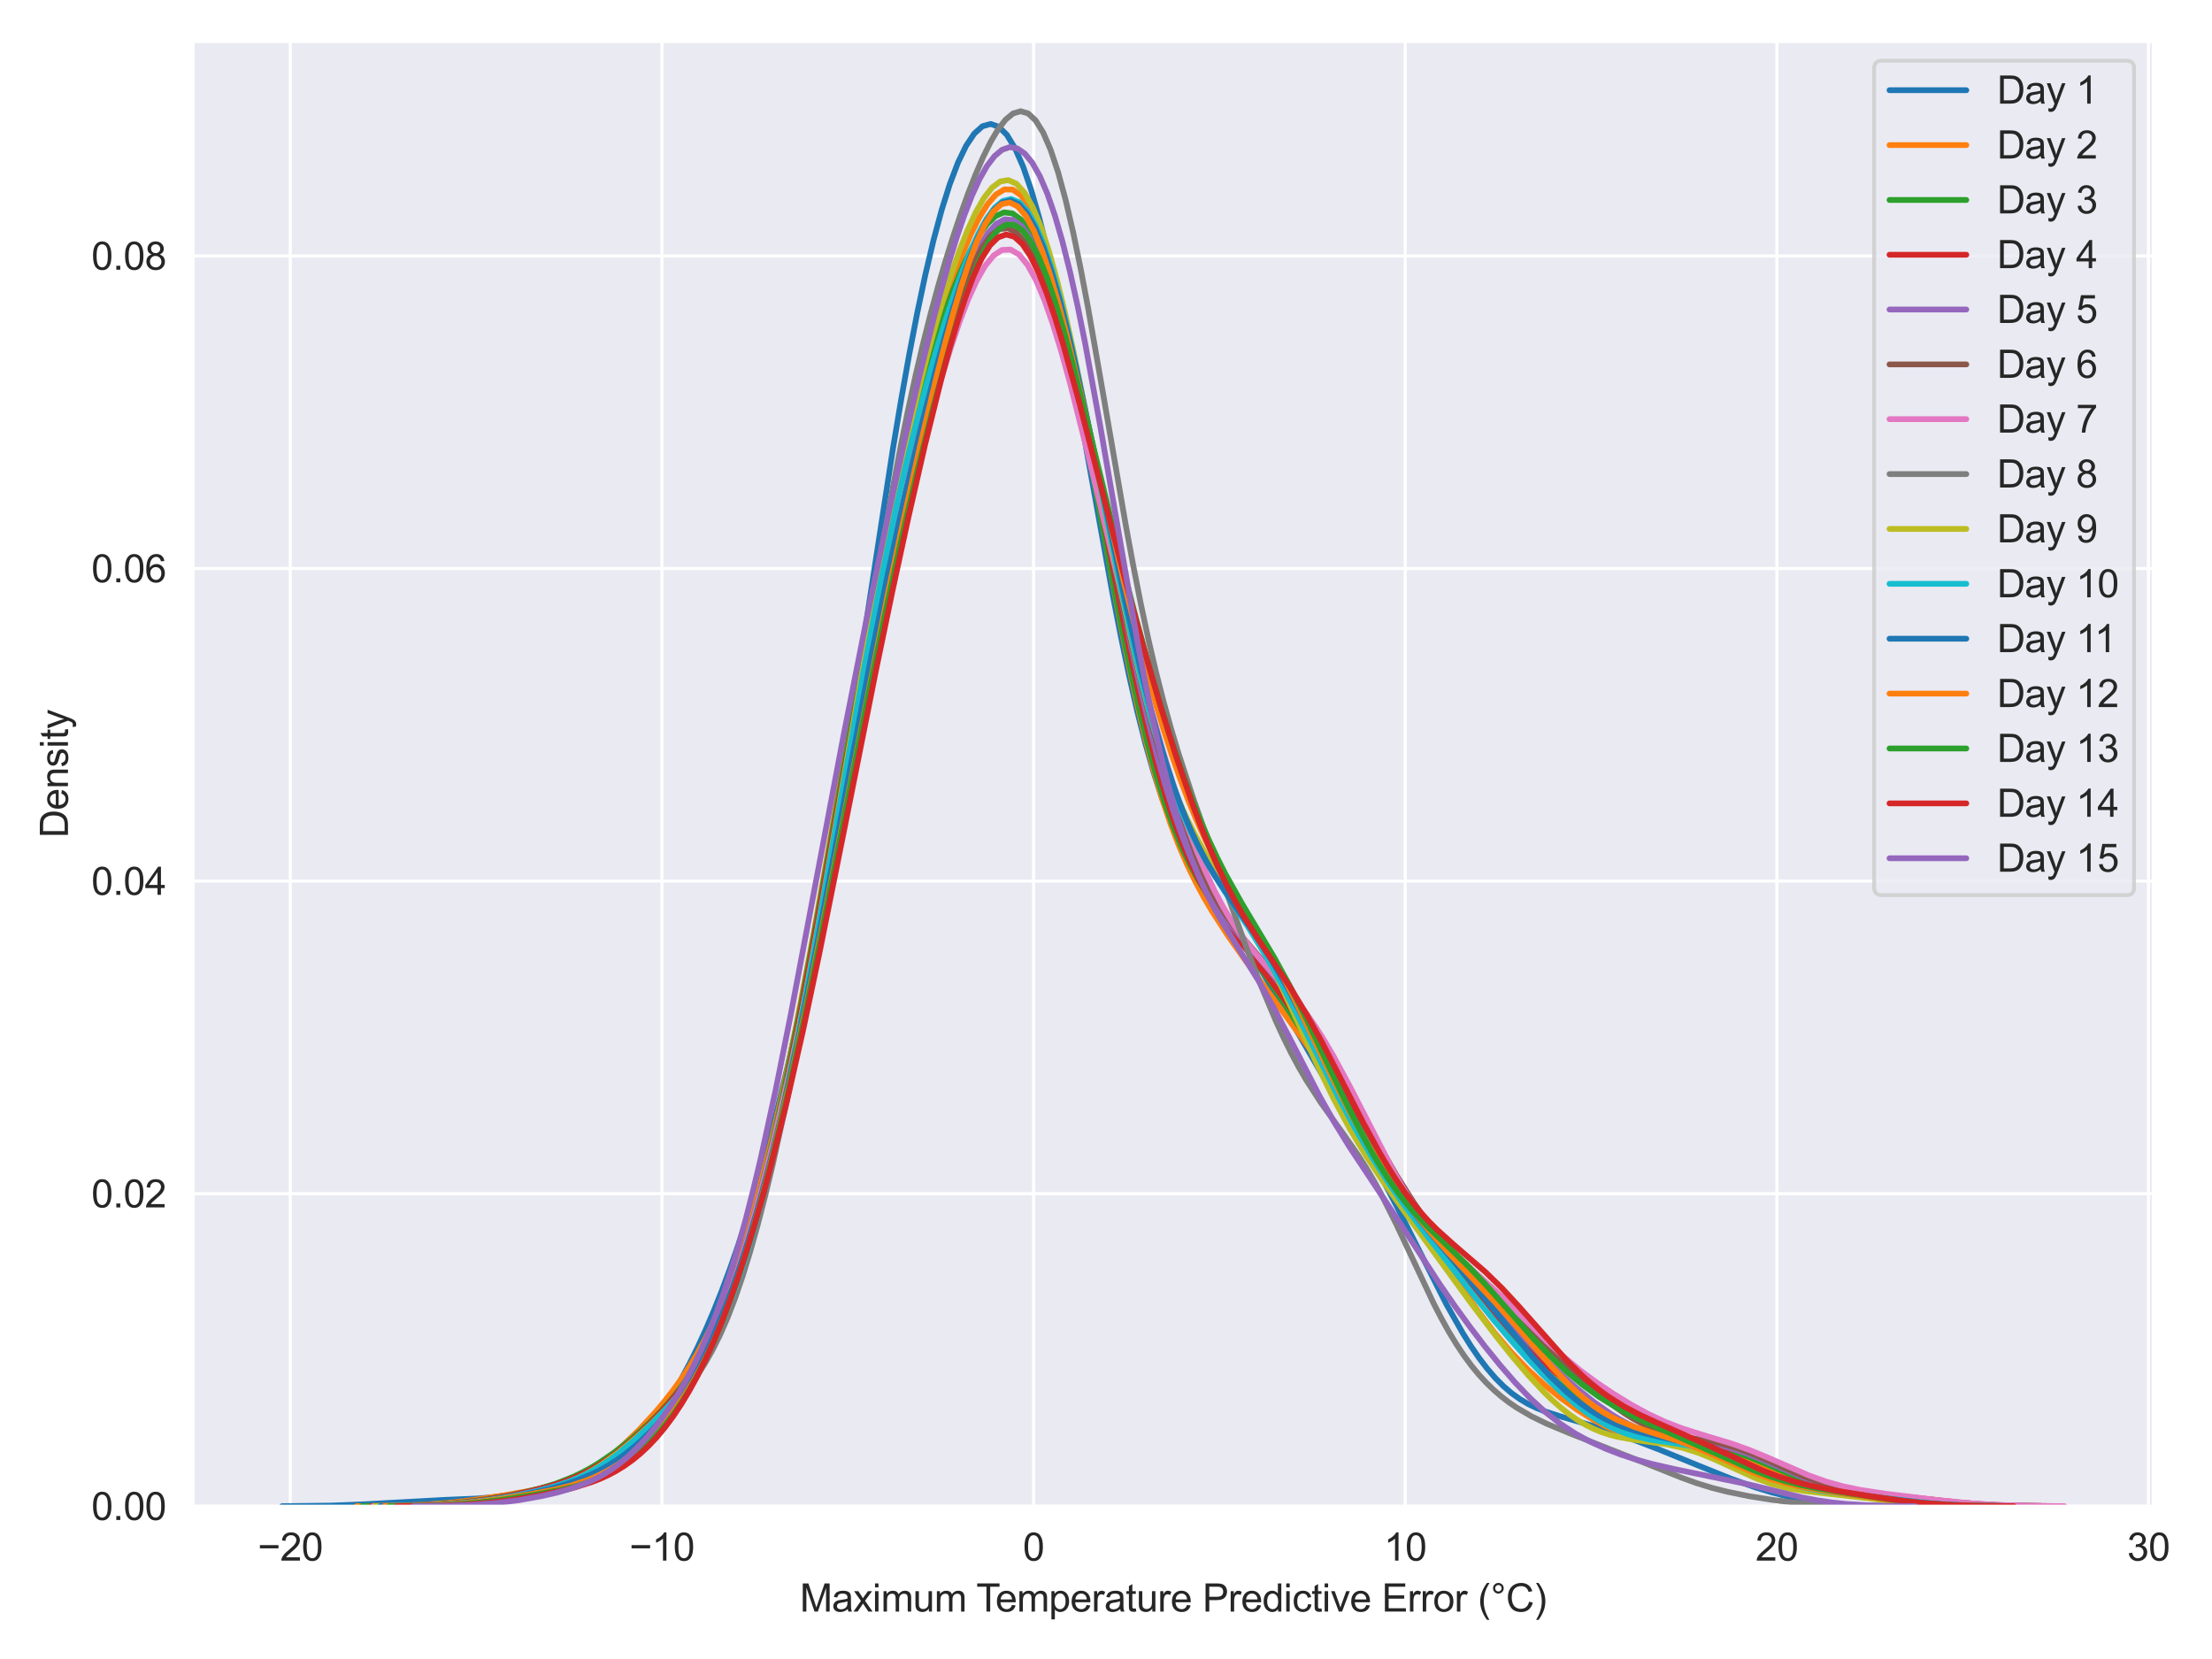 <?xml version="1.0" encoding="utf-8" standalone="no"?>
<!DOCTYPE svg PUBLIC "-//W3C//DTD SVG 1.1//EN"
  "http://www.w3.org/Graphics/SVG/1.1/DTD/svg11.dtd">
<svg xmlns:xlink="http://www.w3.org/1999/xlink" width="576pt" height="432pt" viewBox="0 0 576 432" xmlns="http://www.w3.org/2000/svg" version="1.1">
 <defs>
  <style type="text/css">*{stroke-linejoin: round; stroke-linecap: butt}</style>
 </defs>
 <g id="figure_1">
  <g id="patch_1">
   <path d="M 0 432 
L 576 432 
L 576 0 
L 0 0 
z
" style="fill: #ffffff"/>
  </g>
  <g id="axes_1">
   <g id="patch_2">
    <path d="M 50.263 392.223 
L 560.708 392.223 
L 560.708 10.8 
L 50.263 10.8 
z
" style="fill: #eaeaf2"/>
   </g>
   <g id="matplotlib.axis_1">
    <g id="xtick_1">
     <g id="line2d_1">
      <path d="M 75.589 392.223 
L 75.589 10.8 
" clip-path="url(#ped5e89755b)" style="fill: none; stroke: #ffffff; stroke-width: 0.8; stroke-linecap: round"/>
     </g>
     <g id="text_1">
      <!-- −20 -->
      <g style="fill: #262626" transform="translate(67.108 406.38) scale(0.1 -0.1)">
       <defs>
        <path id="ArialMT-2212" d="M 3381 1997 
L 356 1997 
L 356 2522 
L 3381 2522 
L 3381 1997 
z
" transform="scale(0.016)"/>
        <path id="ArialMT-32" d="M 3222 541 
L 3222 0 
L 194 0 
Q 188 203 259 391 
Q 375 700 629 1000 
Q 884 1300 1366 1694 
Q 2113 2306 2375 2664 
Q 2638 3022 2638 3341 
Q 2638 3675 2398 3904 
Q 2159 4134 1775 4134 
Q 1369 4134 1125 3890 
Q 881 3647 878 3216 
L 300 3275 
Q 359 3922 746 4261 
Q 1134 4600 1788 4600 
Q 2447 4600 2831 4234 
Q 3216 3869 3216 3328 
Q 3216 3053 3103 2787 
Q 2991 2522 2730 2228 
Q 2469 1934 1863 1422 
Q 1356 997 1212 845 
Q 1069 694 975 541 
L 3222 541 
z
" transform="scale(0.016)"/>
        <path id="ArialMT-30" d="M 266 2259 
Q 266 3072 433 3567 
Q 600 4063 929 4331 
Q 1259 4600 1759 4600 
Q 2128 4600 2406 4451 
Q 2684 4303 2865 4023 
Q 3047 3744 3150 3342 
Q 3253 2941 3253 2259 
Q 3253 1453 3087 958 
Q 2922 463 2592 192 
Q 2263 -78 1759 -78 
Q 1097 -78 719 397 
Q 266 969 266 2259 
z
M 844 2259 
Q 844 1131 1108 757 
Q 1372 384 1759 384 
Q 2147 384 2411 759 
Q 2675 1134 2675 2259 
Q 2675 3391 2411 3762 
Q 2147 4134 1753 4134 
Q 1366 4134 1134 3806 
Q 844 3388 844 2259 
z
" transform="scale(0.016)"/>
       </defs>
       <use xlink:href="#ArialMT-2212"/>
       <use xlink:href="#ArialMT-32" x="58.398"/>
       <use xlink:href="#ArialMT-30" x="114.014"/>
      </g>
     </g>
    </g>
    <g id="xtick_2">
     <g id="line2d_2">
      <path d="M 172.364 392.223 
L 172.364 10.8 
" clip-path="url(#ped5e89755b)" style="fill: none; stroke: #ffffff; stroke-width: 0.8; stroke-linecap: round"/>
     </g>
     <g id="text_2">
      <!-- −10 -->
      <g style="fill: #262626" transform="translate(163.883 406.38) scale(0.1 -0.1)">
       <defs>
        <path id="ArialMT-31" d="M 2384 0 
L 1822 0 
L 1822 3584 
Q 1619 3391 1289 3197 
Q 959 3003 697 2906 
L 697 3450 
Q 1169 3672 1522 3987 
Q 1875 4303 2022 4600 
L 2384 4600 
L 2384 0 
z
" transform="scale(0.016)"/>
       </defs>
       <use xlink:href="#ArialMT-2212"/>
       <use xlink:href="#ArialMT-31" x="58.398"/>
       <use xlink:href="#ArialMT-30" x="114.014"/>
      </g>
     </g>
    </g>
    <g id="xtick_3">
     <g id="line2d_3">
      <path d="M 269.139 392.223 
L 269.139 10.8 
" clip-path="url(#ped5e89755b)" style="fill: none; stroke: #ffffff; stroke-width: 0.8; stroke-linecap: round"/>
     </g>
     <g id="text_3">
      <!-- 0 -->
      <g style="fill: #262626" transform="translate(266.359 406.38) scale(0.1 -0.1)">
       <use xlink:href="#ArialMT-30"/>
      </g>
     </g>
    </g>
    <g id="xtick_4">
     <g id="line2d_4">
      <path d="M 365.914 392.223 
L 365.914 10.8 
" clip-path="url(#ped5e89755b)" style="fill: none; stroke: #ffffff; stroke-width: 0.8; stroke-linecap: round"/>
     </g>
     <g id="text_4">
      <!-- 10 -->
      <g style="fill: #262626" transform="translate(360.353 406.38) scale(0.1 -0.1)">
       <use xlink:href="#ArialMT-31"/>
       <use xlink:href="#ArialMT-30" x="55.615"/>
      </g>
     </g>
    </g>
    <g id="xtick_5">
     <g id="line2d_5">
      <path d="M 462.689 392.223 
L 462.689 10.8 
" clip-path="url(#ped5e89755b)" style="fill: none; stroke: #ffffff; stroke-width: 0.8; stroke-linecap: round"/>
     </g>
     <g id="text_5">
      <!-- 20 -->
      <g style="fill: #262626" transform="translate(457.128 406.38) scale(0.1 -0.1)">
       <use xlink:href="#ArialMT-32"/>
       <use xlink:href="#ArialMT-30" x="55.615"/>
      </g>
     </g>
    </g>
    <g id="xtick_6">
     <g id="line2d_6">
      <path d="M 559.464 392.223 
L 559.464 10.8 
" clip-path="url(#ped5e89755b)" style="fill: none; stroke: #ffffff; stroke-width: 0.8; stroke-linecap: round"/>
     </g>
     <g id="text_6">
      <!-- 30 -->
      <g style="fill: #262626" transform="translate(553.903 406.38) scale(0.1 -0.1)">
       <defs>
        <path id="ArialMT-33" d="M 269 1209 
L 831 1284 
Q 928 806 1161 595 
Q 1394 384 1728 384 
Q 2125 384 2398 659 
Q 2672 934 2672 1341 
Q 2672 1728 2419 1979 
Q 2166 2231 1775 2231 
Q 1616 2231 1378 2169 
L 1441 2663 
Q 1497 2656 1531 2656 
Q 1891 2656 2178 2843 
Q 2466 3031 2466 3422 
Q 2466 3731 2256 3934 
Q 2047 4138 1716 4138 
Q 1388 4138 1169 3931 
Q 950 3725 888 3313 
L 325 3413 
Q 428 3978 793 4289 
Q 1159 4600 1703 4600 
Q 2078 4600 2393 4439 
Q 2709 4278 2876 4000 
Q 3044 3722 3044 3409 
Q 3044 3113 2884 2869 
Q 2725 2625 2413 2481 
Q 2819 2388 3044 2092 
Q 3269 1797 3269 1353 
Q 3269 753 2831 336 
Q 2394 -81 1725 -81 
Q 1122 -81 723 278 
Q 325 638 269 1209 
z
" transform="scale(0.016)"/>
       </defs>
       <use xlink:href="#ArialMT-33"/>
       <use xlink:href="#ArialMT-30" x="55.615"/>
      </g>
     </g>
    </g>
    <g id="text_7">
     <!-- Maximum Temperature Predictive Error (°C) -->
     <g style="fill: #262626" transform="translate(208.283 419.647) scale(0.1 -0.1)">
      <defs>
       <path id="ArialMT-4d" d="M 475 0 
L 475 4581 
L 1388 4581 
L 2472 1338 
Q 2622 884 2691 659 
Q 2769 909 2934 1394 
L 4031 4581 
L 4847 4581 
L 4847 0 
L 4263 0 
L 4263 3834 
L 2931 0 
L 2384 0 
L 1059 3900 
L 1059 0 
L 475 0 
z
" transform="scale(0.016)"/>
       <path id="ArialMT-61" d="M 2588 409 
Q 2275 144 1986 34 
Q 1697 -75 1366 -75 
Q 819 -75 525 192 
Q 231 459 231 875 
Q 231 1119 342 1320 
Q 453 1522 633 1644 
Q 813 1766 1038 1828 
Q 1203 1872 1538 1913 
Q 2219 1994 2541 2106 
Q 2544 2222 2544 2253 
Q 2544 2597 2384 2738 
Q 2169 2928 1744 2928 
Q 1347 2928 1158 2789 
Q 969 2650 878 2297 
L 328 2372 
Q 403 2725 575 2942 
Q 747 3159 1072 3276 
Q 1397 3394 1825 3394 
Q 2250 3394 2515 3294 
Q 2781 3194 2906 3042 
Q 3031 2891 3081 2659 
Q 3109 2516 3109 2141 
L 3109 1391 
Q 3109 606 3145 398 
Q 3181 191 3288 0 
L 2700 0 
Q 2613 175 2588 409 
z
M 2541 1666 
Q 2234 1541 1622 1453 
Q 1275 1403 1131 1340 
Q 988 1278 909 1158 
Q 831 1038 831 891 
Q 831 666 1001 516 
Q 1172 366 1500 366 
Q 1825 366 2078 508 
Q 2331 650 2450 897 
Q 2541 1088 2541 1459 
L 2541 1666 
z
" transform="scale(0.016)"/>
       <path id="ArialMT-78" d="M 47 0 
L 1259 1725 
L 138 3319 
L 841 3319 
L 1350 2541 
Q 1494 2319 1581 2169 
Q 1719 2375 1834 2534 
L 2394 3319 
L 3066 3319 
L 1919 1756 
L 3153 0 
L 2463 0 
L 1781 1031 
L 1600 1309 
L 728 0 
L 47 0 
z
" transform="scale(0.016)"/>
       <path id="ArialMT-69" d="M 425 3934 
L 425 4581 
L 988 4581 
L 988 3934 
L 425 3934 
z
M 425 0 
L 425 3319 
L 988 3319 
L 988 0 
L 425 0 
z
" transform="scale(0.016)"/>
       <path id="ArialMT-6d" d="M 422 0 
L 422 3319 
L 925 3319 
L 925 2853 
Q 1081 3097 1340 3245 
Q 1600 3394 1931 3394 
Q 2300 3394 2536 3241 
Q 2772 3088 2869 2813 
Q 3263 3394 3894 3394 
Q 4388 3394 4653 3120 
Q 4919 2847 4919 2278 
L 4919 0 
L 4359 0 
L 4359 2091 
Q 4359 2428 4304 2576 
Q 4250 2725 4106 2815 
Q 3963 2906 3769 2906 
Q 3419 2906 3187 2673 
Q 2956 2441 2956 1928 
L 2956 0 
L 2394 0 
L 2394 2156 
Q 2394 2531 2256 2718 
Q 2119 2906 1806 2906 
Q 1569 2906 1367 2781 
Q 1166 2656 1075 2415 
Q 984 2175 984 1722 
L 984 0 
L 422 0 
z
" transform="scale(0.016)"/>
       <path id="ArialMT-75" d="M 2597 0 
L 2597 488 
Q 2209 -75 1544 -75 
Q 1250 -75 995 37 
Q 741 150 617 320 
Q 494 491 444 738 
Q 409 903 409 1263 
L 409 3319 
L 972 3319 
L 972 1478 
Q 972 1038 1006 884 
Q 1059 663 1231 536 
Q 1403 409 1656 409 
Q 1909 409 2131 539 
Q 2353 669 2445 892 
Q 2538 1116 2538 1541 
L 2538 3319 
L 3100 3319 
L 3100 0 
L 2597 0 
z
" transform="scale(0.016)"/>
       <path id="ArialMT-20" transform="scale(0.016)"/>
       <path id="ArialMT-54" d="M 1659 0 
L 1659 4041 
L 150 4041 
L 150 4581 
L 3781 4581 
L 3781 4041 
L 2266 4041 
L 2266 0 
L 1659 0 
z
" transform="scale(0.016)"/>
       <path id="ArialMT-65" d="M 2694 1069 
L 3275 997 
Q 3138 488 2766 206 
Q 2394 -75 1816 -75 
Q 1088 -75 661 373 
Q 234 822 234 1631 
Q 234 2469 665 2931 
Q 1097 3394 1784 3394 
Q 2450 3394 2872 2941 
Q 3294 2488 3294 1666 
Q 3294 1616 3291 1516 
L 816 1516 
Q 847 969 1125 678 
Q 1403 388 1819 388 
Q 2128 388 2347 550 
Q 2566 713 2694 1069 
z
M 847 1978 
L 2700 1978 
Q 2663 2397 2488 2606 
Q 2219 2931 1791 2931 
Q 1403 2931 1139 2672 
Q 875 2413 847 1978 
z
" transform="scale(0.016)"/>
       <path id="ArialMT-70" d="M 422 -1272 
L 422 3319 
L 934 3319 
L 934 2888 
Q 1116 3141 1344 3267 
Q 1572 3394 1897 3394 
Q 2322 3394 2647 3175 
Q 2972 2956 3137 2557 
Q 3303 2159 3303 1684 
Q 3303 1175 3120 767 
Q 2938 359 2589 142 
Q 2241 -75 1856 -75 
Q 1575 -75 1351 44 
Q 1128 163 984 344 
L 984 -1272 
L 422 -1272 
z
M 931 1641 
Q 931 1000 1190 694 
Q 1450 388 1819 388 
Q 2194 388 2461 705 
Q 2728 1022 2728 1688 
Q 2728 2322 2467 2637 
Q 2206 2953 1844 2953 
Q 1484 2953 1207 2617 
Q 931 2281 931 1641 
z
" transform="scale(0.016)"/>
       <path id="ArialMT-72" d="M 416 0 
L 416 3319 
L 922 3319 
L 922 2816 
Q 1116 3169 1280 3281 
Q 1444 3394 1641 3394 
Q 1925 3394 2219 3213 
L 2025 2691 
Q 1819 2813 1613 2813 
Q 1428 2813 1281 2702 
Q 1134 2591 1072 2394 
Q 978 2094 978 1738 
L 978 0 
L 416 0 
z
" transform="scale(0.016)"/>
       <path id="ArialMT-74" d="M 1650 503 
L 1731 6 
Q 1494 -44 1306 -44 
Q 1000 -44 831 53 
Q 663 150 594 308 
Q 525 466 525 972 
L 525 2881 
L 113 2881 
L 113 3319 
L 525 3319 
L 525 4141 
L 1084 4478 
L 1084 3319 
L 1650 3319 
L 1650 2881 
L 1084 2881 
L 1084 941 
Q 1084 700 1114 631 
Q 1144 563 1211 522 
Q 1278 481 1403 481 
Q 1497 481 1650 503 
z
" transform="scale(0.016)"/>
       <path id="ArialMT-50" d="M 494 0 
L 494 4581 
L 2222 4581 
Q 2678 4581 2919 4538 
Q 3256 4481 3484 4323 
Q 3713 4166 3852 3881 
Q 3991 3597 3991 3256 
Q 3991 2672 3619 2267 
Q 3247 1863 2275 1863 
L 1100 1863 
L 1100 0 
L 494 0 
z
M 1100 2403 
L 2284 2403 
Q 2872 2403 3119 2622 
Q 3366 2841 3366 3238 
Q 3366 3525 3220 3729 
Q 3075 3934 2838 4000 
Q 2684 4041 2272 4041 
L 1100 4041 
L 1100 2403 
z
" transform="scale(0.016)"/>
       <path id="ArialMT-64" d="M 2575 0 
L 2575 419 
Q 2259 -75 1647 -75 
Q 1250 -75 917 144 
Q 584 363 401 755 
Q 219 1147 219 1656 
Q 219 2153 384 2558 
Q 550 2963 881 3178 
Q 1213 3394 1622 3394 
Q 1922 3394 2156 3267 
Q 2391 3141 2538 2938 
L 2538 4581 
L 3097 4581 
L 3097 0 
L 2575 0 
z
M 797 1656 
Q 797 1019 1065 703 
Q 1334 388 1700 388 
Q 2069 388 2326 689 
Q 2584 991 2584 1609 
Q 2584 2291 2321 2609 
Q 2059 2928 1675 2928 
Q 1300 2928 1048 2622 
Q 797 2316 797 1656 
z
" transform="scale(0.016)"/>
       <path id="ArialMT-63" d="M 2588 1216 
L 3141 1144 
Q 3050 572 2676 248 
Q 2303 -75 1759 -75 
Q 1078 -75 664 370 
Q 250 816 250 1647 
Q 250 2184 428 2587 
Q 606 2991 970 3192 
Q 1334 3394 1763 3394 
Q 2303 3394 2647 3120 
Q 2991 2847 3088 2344 
L 2541 2259 
Q 2463 2594 2264 2762 
Q 2066 2931 1784 2931 
Q 1359 2931 1093 2626 
Q 828 2322 828 1663 
Q 828 994 1084 691 
Q 1341 388 1753 388 
Q 2084 388 2306 591 
Q 2528 794 2588 1216 
z
" transform="scale(0.016)"/>
       <path id="ArialMT-76" d="M 1344 0 
L 81 3319 
L 675 3319 
L 1388 1331 
Q 1503 1009 1600 663 
Q 1675 925 1809 1294 
L 2547 3319 
L 3125 3319 
L 1869 0 
L 1344 0 
z
" transform="scale(0.016)"/>
       <path id="ArialMT-45" d="M 506 0 
L 506 4581 
L 3819 4581 
L 3819 4041 
L 1113 4041 
L 1113 2638 
L 3647 2638 
L 3647 2100 
L 1113 2100 
L 1113 541 
L 3925 541 
L 3925 0 
L 506 0 
z
" transform="scale(0.016)"/>
       <path id="ArialMT-6f" d="M 213 1659 
Q 213 2581 725 3025 
Q 1153 3394 1769 3394 
Q 2453 3394 2887 2945 
Q 3322 2497 3322 1706 
Q 3322 1066 3130 698 
Q 2938 331 2570 128 
Q 2203 -75 1769 -75 
Q 1072 -75 642 372 
Q 213 819 213 1659 
z
M 791 1659 
Q 791 1022 1069 705 
Q 1347 388 1769 388 
Q 2188 388 2466 706 
Q 2744 1025 2744 1678 
Q 2744 2294 2464 2611 
Q 2184 2928 1769 2928 
Q 1347 2928 1069 2612 
Q 791 2297 791 1659 
z
" transform="scale(0.016)"/>
       <path id="ArialMT-28" d="M 1497 -1347 
Q 1031 -759 709 28 
Q 388 816 388 1659 
Q 388 2403 628 3084 
Q 909 3875 1497 4659 
L 1900 4659 
Q 1522 4009 1400 3731 
Q 1209 3300 1100 2831 
Q 966 2247 966 1656 
Q 966 153 1900 -1347 
L 1497 -1347 
z
" transform="scale(0.016)"/>
       <path id="ArialMT-b0" d="M 400 3794 
Q 400 4153 654 4406 
Q 909 4659 1266 4659 
Q 1628 4659 1881 4406 
Q 2134 4153 2134 3794 
Q 2134 3434 1879 3179 
Q 1625 2925 1266 2925 
Q 909 2925 654 3178 
Q 400 3431 400 3794 
z
M 741 3794 
Q 741 3575 895 3420 
Q 1050 3266 1269 3266 
Q 1484 3266 1639 3420 
Q 1794 3575 1794 3794 
Q 1794 4013 1639 4167 
Q 1484 4322 1269 4322 
Q 1050 4322 895 4167 
Q 741 4013 741 3794 
z
" transform="scale(0.016)"/>
       <path id="ArialMT-43" d="M 3763 1606 
L 4369 1453 
Q 4178 706 3683 314 
Q 3188 -78 2472 -78 
Q 1731 -78 1267 223 
Q 803 525 561 1097 
Q 319 1669 319 2325 
Q 319 3041 592 3573 
Q 866 4106 1370 4382 
Q 1875 4659 2481 4659 
Q 3169 4659 3637 4309 
Q 4106 3959 4291 3325 
L 3694 3184 
Q 3534 3684 3231 3912 
Q 2928 4141 2469 4141 
Q 1941 4141 1586 3887 
Q 1231 3634 1087 3207 
Q 944 2781 944 2328 
Q 944 1744 1114 1308 
Q 1284 872 1643 656 
Q 2003 441 2422 441 
Q 2931 441 3284 734 
Q 3638 1028 3763 1606 
z
" transform="scale(0.016)"/>
       <path id="ArialMT-29" d="M 791 -1347 
L 388 -1347 
Q 1322 153 1322 1656 
Q 1322 2244 1188 2822 
Q 1081 3291 891 3722 
Q 769 4003 388 4659 
L 791 4659 
Q 1378 3875 1659 3084 
Q 1900 2403 1900 1659 
Q 1900 816 1576 28 
Q 1253 -759 791 -1347 
z
" transform="scale(0.016)"/>
      </defs>
      <use xlink:href="#ArialMT-4d"/>
      <use xlink:href="#ArialMT-61" x="83.301"/>
      <use xlink:href="#ArialMT-78" x="138.916"/>
      <use xlink:href="#ArialMT-69" x="188.916"/>
      <use xlink:href="#ArialMT-6d" x="211.133"/>
      <use xlink:href="#ArialMT-75" x="294.434"/>
      <use xlink:href="#ArialMT-6d" x="350.049"/>
      <use xlink:href="#ArialMT-20" x="433.35"/>
      <use xlink:href="#ArialMT-54" x="459.383"/>
      <use xlink:href="#ArialMT-65" x="509.342"/>
      <use xlink:href="#ArialMT-6d" x="564.957"/>
      <use xlink:href="#ArialMT-70" x="648.258"/>
      <use xlink:href="#ArialMT-65" x="703.873"/>
      <use xlink:href="#ArialMT-72" x="759.488"/>
      <use xlink:href="#ArialMT-61" x="792.789"/>
      <use xlink:href="#ArialMT-74" x="848.404"/>
      <use xlink:href="#ArialMT-75" x="876.188"/>
      <use xlink:href="#ArialMT-72" x="931.803"/>
      <use xlink:href="#ArialMT-65" x="965.104"/>
      <use xlink:href="#ArialMT-20" x="1020.719"/>
      <use xlink:href="#ArialMT-50" x="1048.502"/>
      <use xlink:href="#ArialMT-72" x="1115.201"/>
      <use xlink:href="#ArialMT-65" x="1148.502"/>
      <use xlink:href="#ArialMT-64" x="1204.117"/>
      <use xlink:href="#ArialMT-69" x="1259.732"/>
      <use xlink:href="#ArialMT-63" x="1281.949"/>
      <use xlink:href="#ArialMT-74" x="1331.949"/>
      <use xlink:href="#ArialMT-69" x="1359.732"/>
      <use xlink:href="#ArialMT-76" x="1381.949"/>
      <use xlink:href="#ArialMT-65" x="1431.949"/>
      <use xlink:href="#ArialMT-20" x="1487.564"/>
      <use xlink:href="#ArialMT-45" x="1515.348"/>
      <use xlink:href="#ArialMT-72" x="1582.047"/>
      <use xlink:href="#ArialMT-72" x="1615.348"/>
      <use xlink:href="#ArialMT-6f" x="1648.648"/>
      <use xlink:href="#ArialMT-72" x="1704.264"/>
      <use xlink:href="#ArialMT-20" x="1737.564"/>
      <use xlink:href="#ArialMT-28" x="1765.348"/>
      <use xlink:href="#ArialMT-b0" x="1798.648"/>
      <use xlink:href="#ArialMT-43" x="1838.639"/>
      <use xlink:href="#ArialMT-29" x="1910.855"/>
     </g>
    </g>
   </g>
   <g id="matplotlib.axis_2">
    <g id="ytick_1">
     <g id="line2d_7">
      <path d="M 50.263 392.223 
L 560.708 392.223 
" clip-path="url(#ped5e89755b)" style="fill: none; stroke: #ffffff; stroke-width: 0.8; stroke-linecap: round"/>
     </g>
     <g id="text_8">
      <!-- 0.00 -->
      <g style="fill: #262626" transform="translate(23.802 395.801) scale(0.1 -0.1)">
       <defs>
        <path id="ArialMT-2e" d="M 581 0 
L 581 641 
L 1222 641 
L 1222 0 
L 581 0 
z
" transform="scale(0.016)"/>
       </defs>
       <use xlink:href="#ArialMT-30"/>
       <use xlink:href="#ArialMT-2e" x="55.615"/>
       <use xlink:href="#ArialMT-30" x="83.398"/>
       <use xlink:href="#ArialMT-30" x="139.014"/>
      </g>
     </g>
    </g>
    <g id="ytick_2">
     <g id="line2d_8">
      <path d="M 50.263 310.831 
L 560.708 310.831 
" clip-path="url(#ped5e89755b)" style="fill: none; stroke: #ffffff; stroke-width: 0.8; stroke-linecap: round"/>
     </g>
     <g id="text_9">
      <!-- 0.02 -->
      <g style="fill: #262626" transform="translate(23.802 314.41) scale(0.1 -0.1)">
       <use xlink:href="#ArialMT-30"/>
       <use xlink:href="#ArialMT-2e" x="55.615"/>
       <use xlink:href="#ArialMT-30" x="83.398"/>
       <use xlink:href="#ArialMT-32" x="139.014"/>
      </g>
     </g>
    </g>
    <g id="ytick_3">
     <g id="line2d_9">
      <path d="M 50.263 229.439 
L 560.708 229.439 
" clip-path="url(#ped5e89755b)" style="fill: none; stroke: #ffffff; stroke-width: 0.8; stroke-linecap: round"/>
     </g>
     <g id="text_10">
      <!-- 0.04 -->
      <g style="fill: #262626" transform="translate(23.802 233.018) scale(0.1 -0.1)">
       <defs>
        <path id="ArialMT-34" d="M 2069 0 
L 2069 1097 
L 81 1097 
L 81 1613 
L 2172 4581 
L 2631 4581 
L 2631 1613 
L 3250 1613 
L 3250 1097 
L 2631 1097 
L 2631 0 
L 2069 0 
z
M 2069 1613 
L 2069 3678 
L 634 1613 
L 2069 1613 
z
" transform="scale(0.016)"/>
       </defs>
       <use xlink:href="#ArialMT-30"/>
       <use xlink:href="#ArialMT-2e" x="55.615"/>
       <use xlink:href="#ArialMT-30" x="83.398"/>
       <use xlink:href="#ArialMT-34" x="139.014"/>
      </g>
     </g>
    </g>
    <g id="ytick_4">
     <g id="line2d_10">
      <path d="M 50.263 148.047 
L 560.708 148.047 
" clip-path="url(#ped5e89755b)" style="fill: none; stroke: #ffffff; stroke-width: 0.8; stroke-linecap: round"/>
     </g>
     <g id="text_11">
      <!-- 0.06 -->
      <g style="fill: #262626" transform="translate(23.802 151.626) scale(0.1 -0.1)">
       <defs>
        <path id="ArialMT-36" d="M 3184 3459 
L 2625 3416 
Q 2550 3747 2413 3897 
Q 2184 4138 1850 4138 
Q 1581 4138 1378 3988 
Q 1113 3794 959 3422 
Q 806 3050 800 2363 
Q 1003 2672 1297 2822 
Q 1591 2972 1913 2972 
Q 2475 2972 2870 2558 
Q 3266 2144 3266 1488 
Q 3266 1056 3080 686 
Q 2894 316 2569 119 
Q 2244 -78 1831 -78 
Q 1128 -78 684 439 
Q 241 956 241 2144 
Q 241 3472 731 4075 
Q 1159 4600 1884 4600 
Q 2425 4600 2770 4297 
Q 3116 3994 3184 3459 
z
M 888 1484 
Q 888 1194 1011 928 
Q 1134 663 1356 523 
Q 1578 384 1822 384 
Q 2178 384 2434 671 
Q 2691 959 2691 1453 
Q 2691 1928 2437 2201 
Q 2184 2475 1800 2475 
Q 1419 2475 1153 2201 
Q 888 1928 888 1484 
z
" transform="scale(0.016)"/>
       </defs>
       <use xlink:href="#ArialMT-30"/>
       <use xlink:href="#ArialMT-2e" x="55.615"/>
       <use xlink:href="#ArialMT-30" x="83.398"/>
       <use xlink:href="#ArialMT-36" x="139.014"/>
      </g>
     </g>
    </g>
    <g id="ytick_5">
     <g id="line2d_11">
      <path d="M 50.263 66.655 
L 560.708 66.655 
" clip-path="url(#ped5e89755b)" style="fill: none; stroke: #ffffff; stroke-width: 0.8; stroke-linecap: round"/>
     </g>
     <g id="text_12">
      <!-- 0.08 -->
      <g style="fill: #262626" transform="translate(23.802 70.234) scale(0.1 -0.1)">
       <defs>
        <path id="ArialMT-38" d="M 1131 2484 
Q 781 2613 612 2850 
Q 444 3088 444 3419 
Q 444 3919 803 4259 
Q 1163 4600 1759 4600 
Q 2359 4600 2725 4251 
Q 3091 3903 3091 3403 
Q 3091 3084 2923 2848 
Q 2756 2613 2416 2484 
Q 2838 2347 3058 2040 
Q 3278 1734 3278 1309 
Q 3278 722 2862 322 
Q 2447 -78 1769 -78 
Q 1091 -78 675 323 
Q 259 725 259 1325 
Q 259 1772 486 2073 
Q 713 2375 1131 2484 
z
M 1019 3438 
Q 1019 3113 1228 2906 
Q 1438 2700 1772 2700 
Q 2097 2700 2305 2904 
Q 2513 3109 2513 3406 
Q 2513 3716 2298 3927 
Q 2084 4138 1766 4138 
Q 1444 4138 1231 3931 
Q 1019 3725 1019 3438 
z
M 838 1322 
Q 838 1081 952 856 
Q 1066 631 1291 507 
Q 1516 384 1775 384 
Q 2178 384 2440 643 
Q 2703 903 2703 1303 
Q 2703 1709 2433 1975 
Q 2163 2241 1756 2241 
Q 1359 2241 1098 1978 
Q 838 1716 838 1322 
z
" transform="scale(0.016)"/>
       </defs>
       <use xlink:href="#ArialMT-30"/>
       <use xlink:href="#ArialMT-2e" x="55.615"/>
       <use xlink:href="#ArialMT-30" x="83.398"/>
       <use xlink:href="#ArialMT-38" x="139.014"/>
      </g>
     </g>
    </g>
    <g id="text_13">
     <!-- Density -->
     <g style="fill: #262626" transform="translate(17.697 218.183) rotate(-90) scale(0.1 -0.1)">
      <defs>
       <path id="ArialMT-44" d="M 494 0 
L 494 4581 
L 2072 4581 
Q 2606 4581 2888 4516 
Q 3281 4425 3559 4188 
Q 3922 3881 4101 3404 
Q 4281 2928 4281 2316 
Q 4281 1794 4159 1391 
Q 4038 988 3847 723 
Q 3656 459 3429 307 
Q 3203 156 2883 78 
Q 2563 0 2147 0 
L 494 0 
z
M 1100 541 
L 2078 541 
Q 2531 541 2789 625 
Q 3047 709 3200 863 
Q 3416 1078 3536 1442 
Q 3656 1806 3656 2325 
Q 3656 3044 3420 3430 
Q 3184 3816 2847 3947 
Q 2603 4041 2063 4041 
L 1100 4041 
L 1100 541 
z
" transform="scale(0.016)"/>
       <path id="ArialMT-6e" d="M 422 0 
L 422 3319 
L 928 3319 
L 928 2847 
Q 1294 3394 1984 3394 
Q 2284 3394 2536 3286 
Q 2788 3178 2913 3003 
Q 3038 2828 3088 2588 
Q 3119 2431 3119 2041 
L 3119 0 
L 2556 0 
L 2556 2019 
Q 2556 2363 2490 2533 
Q 2425 2703 2258 2804 
Q 2091 2906 1866 2906 
Q 1506 2906 1245 2678 
Q 984 2450 984 1813 
L 984 0 
L 422 0 
z
" transform="scale(0.016)"/>
       <path id="ArialMT-73" d="M 197 991 
L 753 1078 
Q 800 744 1014 566 
Q 1228 388 1613 388 
Q 2000 388 2187 545 
Q 2375 703 2375 916 
Q 2375 1106 2209 1216 
Q 2094 1291 1634 1406 
Q 1016 1563 777 1677 
Q 538 1791 414 1992 
Q 291 2194 291 2438 
Q 291 2659 392 2848 
Q 494 3038 669 3163 
Q 800 3259 1026 3326 
Q 1253 3394 1513 3394 
Q 1903 3394 2198 3281 
Q 2494 3169 2634 2976 
Q 2775 2784 2828 2463 
L 2278 2388 
Q 2241 2644 2061 2787 
Q 1881 2931 1553 2931 
Q 1166 2931 1000 2803 
Q 834 2675 834 2503 
Q 834 2394 903 2306 
Q 972 2216 1119 2156 
Q 1203 2125 1616 2013 
Q 2213 1853 2448 1751 
Q 2684 1650 2818 1456 
Q 2953 1263 2953 975 
Q 2953 694 2789 445 
Q 2625 197 2315 61 
Q 2006 -75 1616 -75 
Q 969 -75 630 194 
Q 291 463 197 991 
z
" transform="scale(0.016)"/>
       <path id="ArialMT-79" d="M 397 -1278 
L 334 -750 
Q 519 -800 656 -800 
Q 844 -800 956 -737 
Q 1069 -675 1141 -563 
Q 1194 -478 1313 -144 
Q 1328 -97 1363 -6 
L 103 3319 
L 709 3319 
L 1400 1397 
Q 1534 1031 1641 628 
Q 1738 1016 1872 1384 
L 2581 3319 
L 3144 3319 
L 1881 -56 
Q 1678 -603 1566 -809 
Q 1416 -1088 1222 -1217 
Q 1028 -1347 759 -1347 
Q 597 -1347 397 -1278 
z
" transform="scale(0.016)"/>
      </defs>
      <use xlink:href="#ArialMT-44"/>
      <use xlink:href="#ArialMT-65" x="72.217"/>
      <use xlink:href="#ArialMT-6e" x="127.832"/>
      <use xlink:href="#ArialMT-73" x="183.447"/>
      <use xlink:href="#ArialMT-69" x="233.447"/>
      <use xlink:href="#ArialMT-74" x="255.664"/>
      <use xlink:href="#ArialMT-79" x="283.447"/>
     </g>
    </g>
   </g>
   <g id="line2d_12">
    <path d="M 73.465 392.207 
L 86.188 392.054 
L 94.67 391.715 
L 115.875 390.566 
L 124.358 390.211 
L 128.599 389.844 
L 132.84 389.266 
L 137.081 388.474 
L 143.442 386.966 
L 147.683 385.776 
L 151.925 384.357 
L 154.045 383.505 
L 156.166 382.515 
L 158.286 381.353 
L 160.407 379.985 
L 162.527 378.378 
L 164.648 376.507 
L 166.768 374.356 
L 168.889 371.913 
L 171.009 369.173 
L 173.13 366.134 
L 175.25 362.795 
L 177.371 359.154 
L 179.492 355.205 
L 181.612 350.937 
L 183.733 346.337 
L 185.853 341.387 
L 187.974 336.07 
L 190.094 330.37 
L 192.215 324.271 
L 194.335 317.759 
L 196.456 310.819 
L 198.576 303.436 
L 200.697 295.589 
L 202.818 287.252 
L 204.938 278.393 
L 207.059 268.974 
L 209.179 258.958 
L 211.3 248.311 
L 213.42 237.015 
L 217.661 212.505 
L 221.902 185.818 
L 232.505 116.923 
L 234.626 104.262 
L 236.746 92.377 
L 238.867 81.391 
L 240.987 71.395 
L 243.108 62.452 
L 245.228 54.605 
L 247.349 47.885 
L 249.469 42.319 
L 251.59 37.937 
L 253.711 34.775 
L 255.831 32.873 
L 257.952 32.274 
L 260.072 33.014 
L 262.193 35.12 
L 264.313 38.6 
L 266.434 43.437 
L 268.554 49.589 
L 270.675 56.982 
L 272.795 65.515 
L 274.916 75.059 
L 277.036 85.458 
L 281.278 108.096 
L 289.76 154.924 
L 291.88 165.746 
L 294.001 175.862 
L 296.121 185.154 
L 298.242 193.543 
L 300.362 201.001 
L 302.483 207.542 
L 304.603 213.224 
L 306.724 218.14 
L 308.845 222.409 
L 310.965 226.167 
L 313.086 229.551 
L 317.327 235.729 
L 321.568 241.816 
L 325.809 248.32 
L 330.05 255.354 
L 349.135 288.168 
L 355.496 298.92 
L 359.738 306.542 
L 363.979 314.637 
L 376.702 339.744 
L 380.943 347.213 
L 383.063 350.581 
L 385.184 353.662 
L 387.305 356.433 
L 389.425 358.882 
L 391.546 361.006 
L 393.666 362.816 
L 395.787 364.332 
L 397.907 365.586 
L 400.028 366.618 
L 402.148 367.474 
L 406.389 368.845 
L 416.992 371.94 
L 423.354 374.139 
L 431.836 377.372 
L 442.439 381.707 
L 450.921 385.119 
L 457.282 387.376 
L 461.523 388.662 
L 465.765 389.742 
L 470.006 390.599 
L 474.247 391.234 
L 478.488 391.666 
L 484.849 392.023 
L 493.332 392.186 
L 495.452 392.2 
L 495.452 392.2 
" clip-path="url(#ped5e89755b)" style="fill: none; stroke: #1f77b4; stroke-width: 1.5; stroke-linecap: round"/>
   </g>
   <g id="line2d_13">
    <path d="M 92.891 392.205 
L 103.701 392.079 
L 110.187 391.835 
L 116.673 391.36 
L 123.158 390.615 
L 131.806 389.303 
L 138.292 388.134 
L 142.616 387.16 
L 146.94 385.857 
L 149.102 385.022 
L 151.264 384.037 
L 153.426 382.883 
L 155.588 381.552 
L 157.75 380.041 
L 159.912 378.353 
L 162.074 376.5 
L 166.397 372.346 
L 170.721 367.646 
L 172.883 365.076 
L 175.045 362.327 
L 177.207 359.356 
L 179.369 356.11 
L 181.531 352.528 
L 183.693 348.546 
L 185.855 344.1 
L 188.017 339.133 
L 190.179 333.598 
L 192.341 327.457 
L 194.503 320.684 
L 196.665 313.265 
L 198.827 305.191 
L 200.989 296.464 
L 203.151 287.091 
L 205.313 277.087 
L 207.474 266.478 
L 211.798 243.616 
L 216.122 219.052 
L 224.77 168.729 
L 229.094 145.379 
L 231.256 134.606 
L 233.418 124.523 
L 235.58 115.146 
L 237.742 106.453 
L 239.904 98.397 
L 242.066 90.914 
L 244.228 83.944 
L 246.39 77.445 
L 248.552 71.407 
L 250.713 65.86 
L 252.875 60.879 
L 255.037 56.581 
L 257.199 53.111 
L 259.361 50.639 
L 261.523 49.335 
L 263.685 49.358 
L 265.847 50.842 
L 268.009 53.877 
L 270.171 58.505 
L 272.333 64.706 
L 274.495 72.405 
L 276.657 81.46 
L 278.819 91.68 
L 280.981 102.823 
L 285.305 126.761 
L 289.629 150.952 
L 291.791 162.47 
L 293.952 173.319 
L 296.114 183.352 
L 298.276 192.481 
L 300.438 200.676 
L 302.6 207.956 
L 304.762 214.383 
L 306.924 220.047 
L 309.086 225.053 
L 311.248 229.514 
L 313.41 233.535 
L 315.572 237.215 
L 319.896 243.865 
L 324.22 249.97 
L 339.353 270.743 
L 345.839 280.072 
L 352.325 289.714 
L 358.811 299.782 
L 365.297 310.362 
L 376.107 328.27 
L 380.43 335.008 
L 384.754 341.261 
L 389.078 346.941 
L 393.402 352.021 
L 397.726 356.521 
L 402.05 360.498 
L 406.374 364.015 
L 410.698 367.114 
L 415.022 369.783 
L 417.184 370.942 
L 419.346 371.974 
L 421.507 372.874 
L 423.669 373.64 
L 425.831 374.276 
L 430.155 375.21 
L 434.479 375.836 
L 440.965 376.699 
L 445.289 377.529 
L 449.613 378.689 
L 453.937 380.157 
L 466.908 385.012 
L 471.232 386.33 
L 475.556 387.425 
L 482.042 388.761 
L 488.528 389.881 
L 495.014 390.816 
L 501.5 391.502 
L 507.985 391.915 
L 516.633 392.15 
L 523.119 392.203 
L 523.119 392.203 
" clip-path="url(#ped5e89755b)" style="fill: none; stroke: #ff7f0e; stroke-width: 1.5; stroke-linecap: round"/>
   </g>
   <g id="line2d_14">
    <path d="M 94.266 392.206 
L 105.264 392.088 
L 111.863 391.859 
L 118.462 391.402 
L 125.061 390.652 
L 131.66 389.599 
L 136.059 388.718 
L 140.458 387.647 
L 144.858 386.298 
L 149.257 384.557 
L 151.457 383.507 
L 153.656 382.326 
L 155.856 381.013 
L 160.255 377.998 
L 164.654 374.503 
L 169.054 370.538 
L 171.253 368.348 
L 173.453 365.98 
L 175.653 363.386 
L 177.852 360.51 
L 180.052 357.285 
L 182.251 353.642 
L 184.451 349.509 
L 186.651 344.823 
L 188.85 339.525 
L 191.05 333.572 
L 193.25 326.931 
L 195.449 319.585 
L 197.649 311.531 
L 199.849 302.777 
L 202.048 293.343 
L 204.248 283.261 
L 208.647 261.34 
L 213.046 237.512 
L 226.244 162.885 
L 230.643 140.305 
L 232.843 129.914 
L 235.043 120.184 
L 237.242 111.129 
L 239.442 102.738 
L 241.642 94.988 
L 243.841 87.851 
L 246.041 81.306 
L 248.24 75.353 
L 250.44 70.013 
L 252.64 65.341 
L 254.839 61.42 
L 257.039 58.356 
L 259.239 56.275 
L 261.438 55.305 
L 263.638 55.568 
L 265.838 57.169 
L 268.037 60.18 
L 270.237 64.636 
L 272.436 70.527 
L 274.636 77.791 
L 276.836 86.321 
L 279.035 95.958 
L 281.235 106.504 
L 285.634 129.354 
L 290.034 152.779 
L 292.233 164.053 
L 294.433 174.735 
L 296.632 184.65 
L 298.832 193.678 
L 301.032 201.756 
L 303.231 208.876 
L 305.431 215.078 
L 307.631 220.448 
L 309.83 225.096 
L 312.03 229.154 
L 314.229 232.757 
L 316.429 236.035 
L 320.828 242.073 
L 327.427 251.017 
L 331.827 257.361 
L 338.425 267.476 
L 369.22 315.814 
L 375.819 325.973 
L 380.218 332.348 
L 384.618 338.249 
L 389.017 343.613 
L 393.416 348.457 
L 397.816 352.862 
L 402.215 356.947 
L 408.814 362.677 
L 413.213 366.238 
L 417.612 369.449 
L 419.812 370.861 
L 422.012 372.11 
L 424.211 373.177 
L 426.411 374.052 
L 428.61 374.738 
L 430.81 375.247 
L 433.01 375.605 
L 437.409 376.017 
L 444.008 376.534 
L 448.407 377.253 
L 450.607 377.79 
L 455.006 379.22 
L 459.405 381.011 
L 468.204 384.765 
L 472.603 386.284 
L 477.002 387.417 
L 481.402 388.199 
L 488.001 388.989 
L 501.198 390.469 
L 509.997 391.404 
L 516.596 391.856 
L 523.195 392.089 
L 531.993 392.197 
L 531.993 392.197 
" clip-path="url(#ped5e89755b)" style="fill: none; stroke: #2ca02c; stroke-width: 1.5; stroke-linecap: round"/>
   </g>
   <g id="line2d_15">
    <path d="M 96.722 392.201 
L 107.723 392.049 
L 114.323 391.762 
L 120.924 391.209 
L 127.524 390.339 
L 134.124 389.172 
L 138.525 388.226 
L 142.925 387.088 
L 147.325 385.65 
L 149.525 384.775 
L 151.725 383.774 
L 153.926 382.633 
L 156.126 381.343 
L 158.326 379.903 
L 160.526 378.313 
L 164.926 374.714 
L 169.326 370.599 
L 173.727 365.931 
L 175.927 363.328 
L 178.127 360.483 
L 180.327 357.333 
L 182.527 353.8 
L 184.727 349.804 
L 186.927 345.262 
L 189.128 340.099 
L 191.328 334.25 
L 193.528 327.667 
L 195.728 320.324 
L 197.928 312.214 
L 200.128 303.352 
L 202.328 293.772 
L 204.528 283.526 
L 208.929 261.309 
L 213.329 237.367 
L 224.33 175.733 
L 228.73 152.932 
L 230.93 142.346 
L 233.13 132.379 
L 235.33 123.051 
L 237.53 114.354 
L 239.73 106.261 
L 241.931 98.736 
L 244.131 91.742 
L 246.331 85.259 
L 248.531 79.292 
L 250.731 73.874 
L 252.931 69.077 
L 255.131 64.998 
L 257.331 61.762 
L 259.532 59.502 
L 261.732 58.352 
L 263.932 58.433 
L 266.132 59.838 
L 268.332 62.628 
L 270.532 66.821 
L 272.732 72.391 
L 274.932 79.269 
L 277.133 87.343 
L 279.333 96.463 
L 281.533 106.446 
L 285.933 128.156 
L 292.533 161.648 
L 294.734 172.191 
L 296.934 182.127 
L 299.134 191.329 
L 301.334 199.715 
L 303.534 207.244 
L 305.734 213.918 
L 307.934 219.776 
L 310.134 224.888 
L 312.335 229.347 
L 314.535 233.261 
L 316.735 236.744 
L 318.935 239.908 
L 323.335 245.686 
L 329.936 254.105 
L 334.336 260.045 
L 338.736 266.365 
L 343.136 273.047 
L 349.737 283.633 
L 369.538 316.244 
L 373.938 322.791 
L 378.338 328.913 
L 382.739 334.613 
L 387.139 339.895 
L 391.539 344.761 
L 395.939 349.223 
L 400.34 353.324 
L 404.74 357.149 
L 411.34 362.553 
L 415.74 365.957 
L 420.141 369.083 
L 422.341 370.482 
L 424.541 371.737 
L 426.741 372.826 
L 428.941 373.736 
L 431.141 374.466 
L 433.341 375.023 
L 435.542 375.43 
L 439.942 375.926 
L 446.542 376.523 
L 450.942 377.283 
L 453.143 377.845 
L 455.343 378.534 
L 459.743 380.24 
L 470.744 385.064 
L 475.144 386.576 
L 479.544 387.671 
L 483.944 388.406 
L 490.545 389.143 
L 501.545 390.319 
L 510.346 391.271 
L 516.946 391.771 
L 523.547 392.048 
L 532.347 392.187 
L 534.547 392.2 
L 534.547 392.2 
" clip-path="url(#ped5e89755b)" style="fill: none; stroke: #d62728; stroke-width: 1.5; stroke-linecap: round"/>
   </g>
   <g id="line2d_16">
    <path d="M 97.273 392.204 
L 108.231 392.075 
L 114.806 391.824 
L 121.381 391.324 
L 127.956 390.507 
L 134.531 389.375 
L 141.105 387.939 
L 145.489 386.763 
L 149.872 385.313 
L 154.255 383.464 
L 156.447 382.349 
L 158.638 381.086 
L 160.83 379.661 
L 163.022 378.062 
L 165.213 376.277 
L 167.405 374.294 
L 169.596 372.096 
L 171.788 369.667 
L 173.98 366.983 
L 176.171 364.016 
L 178.363 360.73 
L 180.555 357.088 
L 182.746 353.047 
L 184.938 348.562 
L 187.129 343.592 
L 189.321 338.097 
L 191.513 332.045 
L 193.704 325.413 
L 195.896 318.186 
L 198.088 310.359 
L 200.279 301.939 
L 202.471 292.94 
L 204.662 283.39 
L 209.046 262.79 
L 213.429 240.569 
L 228.77 160.141 
L 233.153 139.422 
L 237.537 120.431 
L 241.92 103.166 
L 244.112 95.191 
L 246.303 87.699 
L 248.495 80.755 
L 250.686 74.455 
L 252.878 68.92 
L 255.07 64.283 
L 257.261 60.685 
L 259.453 58.255 
L 261.645 57.102 
L 263.836 57.305 
L 266.028 58.904 
L 268.219 61.902 
L 270.411 66.262 
L 272.603 71.912 
L 274.794 78.749 
L 276.986 86.646 
L 279.178 95.456 
L 281.369 105.016 
L 285.752 125.693 
L 294.519 168.24 
L 296.71 178.133 
L 298.902 187.444 
L 301.094 196.072 
L 303.285 203.942 
L 305.477 211.016 
L 307.669 217.287 
L 309.86 222.781 
L 312.052 227.552 
L 314.243 231.68 
L 316.435 235.264 
L 318.627 238.416 
L 320.818 241.25 
L 325.202 246.404 
L 329.585 251.492 
L 333.968 257.021 
L 338.351 263.222 
L 342.735 270.119 
L 347.118 277.594 
L 355.884 293.389 
L 360.267 301.124 
L 364.651 308.375 
L 369.034 314.992 
L 373.417 320.99 
L 377.8 326.518 
L 384.375 334.325 
L 390.95 341.848 
L 397.525 349.027 
L 401.908 353.511 
L 406.292 357.702 
L 410.675 361.576 
L 415.058 365.095 
L 419.441 368.177 
L 421.633 369.521 
L 423.824 370.715 
L 426.016 371.75 
L 428.208 372.623 
L 430.399 373.339 
L 432.591 373.911 
L 436.974 374.721 
L 445.741 375.968 
L 450.124 376.94 
L 454.507 378.333 
L 458.89 380.097 
L 469.849 384.833 
L 474.232 386.319 
L 478.615 387.436 
L 482.998 388.243 
L 489.573 389.13 
L 507.106 391.181 
L 513.681 391.711 
L 520.256 392.015 
L 529.022 392.177 
L 533.406 392.204 
L 533.406 392.204 
" clip-path="url(#ped5e89755b)" style="fill: none; stroke: #9467bd; stroke-width: 1.5; stroke-linecap: round"/>
   </g>
   <g id="line2d_17">
    <path d="M 97.515 392.196 
L 108.513 392.024 
L 115.111 391.719 
L 121.71 391.164 
L 128.309 390.35 
L 137.107 388.978 
L 143.706 387.703 
L 148.105 386.587 
L 152.504 385.093 
L 154.704 384.158 
L 156.904 383.075 
L 159.103 381.831 
L 161.303 380.414 
L 163.502 378.814 
L 165.702 377.02 
L 167.901 375.019 
L 170.101 372.793 
L 172.301 370.321 
L 174.5 367.573 
L 176.7 364.514 
L 178.899 361.102 
L 181.099 357.293 
L 183.299 353.042 
L 185.498 348.305 
L 187.698 343.042 
L 189.897 337.224 
L 192.097 330.829 
L 194.297 323.849 
L 196.496 316.287 
L 198.696 308.159 
L 200.895 299.49 
L 205.295 280.679 
L 209.694 260.22 
L 214.093 238.561 
L 229.49 160.841 
L 233.889 140.105 
L 238.288 120.649 
L 242.688 102.742 
L 244.887 94.498 
L 247.087 86.829 
L 249.286 79.843 
L 251.486 73.661 
L 253.686 68.42 
L 255.885 64.256 
L 258.085 61.299 
L 260.284 59.655 
L 262.484 59.4 
L 264.684 60.57 
L 266.883 63.157 
L 269.083 67.11 
L 271.282 72.339 
L 273.482 78.717 
L 275.681 86.098 
L 277.881 94.317 
L 280.081 103.204 
L 284.48 122.308 
L 293.278 161.659 
L 297.677 179.972 
L 299.877 188.469 
L 302.077 196.442 
L 304.276 203.843 
L 306.476 210.639 
L 308.675 216.813 
L 310.875 222.363 
L 313.075 227.305 
L 315.274 231.673 
L 317.474 235.519 
L 319.673 238.91 
L 321.873 241.929 
L 324.072 244.669 
L 335.07 257.512 
L 337.27 260.445 
L 339.47 263.601 
L 341.669 266.981 
L 346.068 274.348 
L 350.468 282.289 
L 359.266 298.481 
L 363.665 306.084 
L 368.064 313.061 
L 372.463 319.322 
L 376.863 324.898 
L 381.262 329.91 
L 385.661 334.517 
L 392.26 340.978 
L 401.058 349.206 
L 412.056 359.246 
L 416.455 363.056 
L 420.855 366.517 
L 423.054 368.049 
L 425.254 369.417 
L 427.453 370.607 
L 429.653 371.614 
L 431.852 372.442 
L 434.052 373.11 
L 438.451 374.082 
L 447.25 375.677 
L 451.649 376.853 
L 456.048 378.435 
L 460.447 380.337 
L 469.246 384.265 
L 473.645 385.883 
L 478.044 387.135 
L 482.443 388.053 
L 486.842 388.739 
L 497.84 390.104 
L 508.838 391.292 
L 515.437 391.77 
L 522.036 392.04 
L 533.034 392.196 
L 535.233 392.206 
L 535.233 392.206 
" clip-path="url(#ped5e89755b)" style="fill: none; stroke: #8c564b; stroke-width: 1.5; stroke-linecap: round"/>
   </g>
   <g id="line2d_18">
    <path d="M 97.196 392.203 
L 108.259 392.069 
L 114.897 391.819 
L 121.535 391.343 
L 128.173 390.608 
L 134.811 389.666 
L 141.449 388.555 
L 145.874 387.653 
L 150.299 386.489 
L 152.512 385.757 
L 154.724 384.895 
L 156.937 383.882 
L 159.149 382.699 
L 161.362 381.326 
L 163.575 379.749 
L 165.787 377.952 
L 168 375.919 
L 170.212 373.633 
L 172.425 371.071 
L 174.638 368.208 
L 176.85 365.01 
L 179.063 361.442 
L 181.276 357.461 
L 183.488 353.027 
L 185.701 348.1 
L 187.913 342.644 
L 190.126 336.633 
L 192.339 330.05 
L 194.551 322.89 
L 196.764 315.16 
L 198.976 306.879 
L 201.189 298.076 
L 205.614 279.056 
L 210.039 258.475 
L 214.465 236.788 
L 227.74 170.641 
L 232.165 150.091 
L 236.591 130.936 
L 241.016 113.333 
L 243.229 105.164 
L 245.441 97.469 
L 247.654 90.315 
L 249.866 83.793 
L 252.079 78.019 
L 254.292 73.126 
L 256.504 69.254 
L 258.717 66.537 
L 260.929 65.089 
L 263.142 64.992 
L 265.355 66.287 
L 267.567 68.963 
L 269.78 72.966 
L 271.992 78.193 
L 274.205 84.507 
L 276.418 91.746 
L 278.63 99.734 
L 283.055 117.249 
L 294.119 163.204 
L 298.544 180.342 
L 302.969 196.045 
L 305.182 203.261 
L 307.394 210.01 
L 309.607 216.265 
L 311.819 222.006 
L 314.032 227.222 
L 316.245 231.916 
L 318.457 236.105 
L 320.67 239.823 
L 322.882 243.125 
L 325.095 246.078 
L 329.52 251.287 
L 336.158 258.765 
L 338.371 261.509 
L 340.583 264.482 
L 342.796 267.716 
L 345.009 271.222 
L 347.221 274.991 
L 351.646 283.19 
L 362.709 304.688 
L 364.922 308.587 
L 367.135 312.212 
L 369.347 315.532 
L 371.56 318.538 
L 373.772 321.242 
L 375.985 323.68 
L 380.41 327.966 
L 391.473 337.981 
L 398.111 344.611 
L 402.536 349.014 
L 406.962 353.108 
L 411.387 356.775 
L 415.812 360.044 
L 420.237 363.007 
L 424.662 365.717 
L 429.088 368.143 
L 433.513 370.217 
L 437.938 371.92 
L 442.363 373.334 
L 451.214 376.012 
L 455.639 377.608 
L 460.064 379.438 
L 471.127 384.237 
L 475.552 385.813 
L 479.978 387.048 
L 484.403 387.971 
L 491.041 388.975 
L 504.316 390.596 
L 513.167 391.466 
L 519.805 391.876 
L 528.655 392.131 
L 537.505 392.205 
L 537.505 392.205 
" clip-path="url(#ped5e89755b)" style="fill: none; stroke: #e377c2; stroke-width: 1.5; stroke-linecap: round"/>
   </g>
   <g id="line2d_19">
    <path d="M 101.421 392.206 
L 111.203 392.085 
L 117.073 391.853 
L 122.942 391.398 
L 128.811 390.668 
L 134.68 389.671 
L 140.549 388.434 
L 144.462 387.445 
L 148.375 386.249 
L 152.288 384.735 
L 154.244 383.818 
L 156.201 382.776 
L 158.157 381.598 
L 160.114 380.278 
L 164.026 377.224 
L 167.939 373.689 
L 171.852 369.786 
L 175.765 365.541 
L 177.721 363.24 
L 179.678 360.759 
L 181.634 358.032 
L 183.59 354.982 
L 185.547 351.527 
L 187.503 347.59 
L 189.46 343.104 
L 191.416 338.018 
L 193.372 332.305 
L 195.329 325.957 
L 197.285 318.988 
L 199.242 311.425 
L 201.198 303.306 
L 205.111 285.546 
L 209.024 265.956 
L 212.936 244.676 
L 216.849 221.854 
L 222.719 185.592 
L 228.588 149.366 
L 232.501 126.988 
L 234.457 116.661 
L 236.413 106.987 
L 238.37 97.982 
L 240.326 89.628 
L 242.283 81.884 
L 244.239 74.693 
L 246.195 67.997 
L 248.152 61.745 
L 250.108 55.906 
L 252.065 50.473 
L 254.021 45.47 
L 255.977 40.949 
L 257.934 36.987 
L 259.89 33.686 
L 261.847 31.164 
L 263.803 29.547 
L 265.759 28.962 
L 267.716 29.53 
L 269.672 31.351 
L 271.629 34.502 
L 273.585 39.022 
L 275.541 44.908 
L 277.498 52.11 
L 279.454 60.526 
L 281.411 70.007 
L 283.367 80.359 
L 287.28 102.745 
L 293.149 136.767 
L 295.106 147.326 
L 297.062 157.23 
L 299.018 166.401 
L 300.975 174.818 
L 302.931 182.515 
L 304.888 189.568 
L 306.844 196.087 
L 310.757 208.016 
L 316.626 224.717 
L 324.452 246.447 
L 328.364 256.659 
L 332.277 265.967 
L 334.234 270.205 
L 336.19 274.149 
L 338.146 277.801 
L 340.103 281.176 
L 344.016 287.228 
L 349.885 295.383 
L 353.798 301.019 
L 355.754 304.098 
L 357.71 307.407 
L 359.667 310.965 
L 363.58 318.762 
L 373.362 339.494 
L 375.318 343.266 
L 377.275 346.781 
L 379.231 350.011 
L 381.187 352.948 
L 383.144 355.597 
L 385.1 357.972 
L 387.057 360.093 
L 389.013 361.984 
L 390.969 363.669 
L 392.926 365.172 
L 394.882 366.515 
L 398.795 368.807 
L 402.708 370.711 
L 408.577 373.161 
L 432.054 382.447 
L 437.923 384.809 
L 441.836 386.215 
L 445.749 387.42 
L 449.662 388.422 
L 455.531 389.618 
L 461.4 390.554 
L 467.269 391.272 
L 473.138 391.761 
L 479.008 392.036 
L 486.833 392.182 
L 490.746 392.206 
L 490.746 392.206 
" clip-path="url(#ped5e89755b)" style="fill: none; stroke: #7f7f7f; stroke-width: 1.5; stroke-linecap: round"/>
   </g>
   <g id="line2d_20">
    <path d="M 97.533 392.206 
L 108.112 392.091 
L 114.46 391.866 
L 120.808 391.424 
L 127.155 390.709 
L 133.503 389.718 
L 137.735 388.893 
L 141.966 387.882 
L 146.198 386.585 
L 148.314 385.787 
L 150.43 384.869 
L 152.546 383.817 
L 154.662 382.623 
L 156.778 381.288 
L 161.009 378.218 
L 165.241 374.703 
L 169.473 370.832 
L 173.705 366.551 
L 175.82 364.177 
L 177.936 361.574 
L 180.052 358.673 
L 182.168 355.398 
L 184.284 351.673 
L 186.4 347.427 
L 188.516 342.603 
L 190.632 337.154 
L 192.747 331.051 
L 194.863 324.283 
L 196.979 316.849 
L 199.095 308.761 
L 201.211 300.038 
L 203.327 290.708 
L 205.443 280.799 
L 209.675 259.404 
L 213.906 236.242 
L 220.254 199.518 
L 226.602 162.965 
L 230.833 140.199 
L 235.065 119.487 
L 237.181 109.998 
L 239.297 101.096 
L 241.413 92.773 
L 243.529 85.014 
L 245.644 77.817 
L 247.76 71.192 
L 249.876 65.177 
L 251.992 59.835 
L 254.108 55.256 
L 256.224 51.551 
L 258.34 48.842 
L 260.456 47.253 
L 262.572 46.897 
L 264.687 47.863 
L 266.803 50.208 
L 268.919 53.95 
L 271.035 59.064 
L 273.151 65.482 
L 275.267 73.098 
L 277.383 81.769 
L 279.499 91.318 
L 283.73 112.243 
L 290.078 144.901 
L 294.31 165.122 
L 296.426 174.291 
L 298.541 182.706 
L 300.657 190.324 
L 302.773 197.144 
L 304.889 203.198 
L 307.005 208.55 
L 309.121 213.287 
L 311.237 217.51 
L 313.353 221.333 
L 317.584 228.236 
L 323.932 238.323 
L 328.164 245.792 
L 332.396 254.16 
L 336.627 263.255 
L 342.975 277.21 
L 347.207 285.948 
L 351.438 293.847 
L 355.67 300.89 
L 359.902 307.278 
L 366.25 316.235 
L 383.177 339.501 
L 389.524 347.867 
L 393.756 353.174 
L 397.988 358.154 
L 402.22 362.669 
L 404.335 364.705 
L 406.451 366.566 
L 408.567 368.239 
L 410.683 369.713 
L 412.799 370.981 
L 414.915 372.047 
L 417.031 372.92 
L 419.147 373.617 
L 421.262 374.162 
L 425.494 374.919 
L 433.958 376.088 
L 438.189 377.014 
L 442.421 378.361 
L 446.653 380.104 
L 457.232 384.937 
L 461.464 386.452 
L 465.696 387.545 
L 469.928 388.271 
L 476.275 388.995 
L 484.739 389.939 
L 497.434 391.423 
L 503.782 391.872 
L 510.129 392.098 
L 518.593 392.2 
L 518.593 392.2 
" clip-path="url(#ped5e89755b)" style="fill: none; stroke: #bcbd22; stroke-width: 1.5; stroke-linecap: round"/>
   </g>
   <g id="line2d_21">
    <path d="M 99.023 392.202 
L 109.688 392.056 
L 116.087 391.778 
L 122.487 391.24 
L 128.886 390.393 
L 135.285 389.258 
L 139.551 388.342 
L 143.818 387.24 
L 148.084 385.84 
L 150.217 384.984 
L 152.35 384 
L 154.483 382.875 
L 156.616 381.6 
L 158.749 380.173 
L 160.882 378.598 
L 165.149 375.046 
L 169.415 371.032 
L 173.681 366.566 
L 175.814 364.117 
L 177.947 361.468 
L 180.08 358.559 
L 182.213 355.317 
L 184.346 351.663 
L 186.48 347.515 
L 188.613 342.796 
L 190.746 337.44 
L 192.879 331.396 
L 195.012 324.634 
L 197.145 317.141 
L 199.278 308.926 
L 201.411 300.016 
L 203.544 290.452 
L 207.81 269.588 
L 212.077 246.868 
L 218.476 210.795 
L 224.875 174.83 
L 229.141 152.387 
L 233.408 131.953 
L 235.541 122.58 
L 237.674 113.765 
L 239.807 105.479 
L 241.94 97.683 
L 244.073 90.342 
L 246.206 83.438 
L 248.339 76.98 
L 250.472 71.012 
L 252.605 65.615 
L 254.738 60.904 
L 256.872 57.018 
L 259.005 54.111 
L 261.138 52.334 
L 263.271 51.821 
L 265.404 52.674 
L 267.537 54.955 
L 269.67 58.676 
L 271.803 63.8 
L 273.936 70.244 
L 276.069 77.88 
L 278.202 86.547 
L 280.336 96.055 
L 284.602 116.766 
L 291.001 148.889 
L 295.267 168.797 
L 297.4 177.866 
L 299.533 186.224 
L 301.666 193.826 
L 303.8 200.661 
L 305.933 206.749 
L 308.066 212.142 
L 310.199 216.914 
L 312.332 221.161 
L 314.465 224.986 
L 318.731 231.818 
L 325.13 241.536 
L 329.397 248.517 
L 333.663 256.19 
L 337.929 264.476 
L 348.594 285.86 
L 352.861 293.805 
L 357.127 301.095 
L 361.393 307.727 
L 365.659 313.824 
L 372.058 322.36 
L 382.724 336.014 
L 389.123 343.92 
L 393.389 348.943 
L 397.656 353.692 
L 401.922 358.12 
L 406.188 362.18 
L 410.454 365.808 
L 412.587 367.433 
L 414.72 368.914 
L 416.853 370.242 
L 418.986 371.406 
L 421.12 372.403 
L 423.253 373.237 
L 425.386 373.915 
L 429.652 374.886 
L 436.051 375.826 
L 440.317 376.522 
L 444.584 377.553 
L 448.85 379.02 
L 453.116 380.856 
L 461.648 384.757 
L 465.914 386.333 
L 470.181 387.486 
L 474.447 388.258 
L 480.846 389.009 
L 491.512 390.191 
L 502.177 391.393 
L 508.576 391.85 
L 514.976 392.086 
L 523.508 392.197 
L 523.508 392.197 
" clip-path="url(#ped5e89755b)" style="fill: none; stroke: #17becf; stroke-width: 1.5; stroke-linecap: round"/>
   </g>
   <g id="line2d_22">
    <path d="M 99.159 392.205 
L 109.803 392.08 
L 116.19 391.837 
L 122.576 391.355 
L 128.963 390.565 
L 135.349 389.465 
L 141.736 388.063 
L 145.994 386.91 
L 150.252 385.489 
L 154.509 383.681 
L 156.638 382.595 
L 158.767 381.368 
L 160.896 379.989 
L 163.025 378.448 
L 165.154 376.734 
L 167.283 374.837 
L 169.412 372.746 
L 171.54 370.444 
L 173.669 367.911 
L 175.798 365.122 
L 177.927 362.047 
L 180.056 358.649 
L 182.185 354.889 
L 184.314 350.728 
L 186.443 346.126 
L 188.571 341.047 
L 190.7 335.46 
L 192.829 329.339 
L 194.958 322.669 
L 197.087 315.438 
L 199.216 307.646 
L 201.345 299.297 
L 203.474 290.404 
L 207.731 271.082 
L 211.989 249.974 
L 216.247 227.576 
L 226.891 170.809 
L 231.149 149.736 
L 235.407 130.191 
L 239.665 112.128 
L 243.922 95.439 
L 246.051 87.645 
L 248.18 80.299 
L 250.309 73.501 
L 252.438 67.383 
L 254.567 62.097 
L 256.696 57.799 
L 258.824 54.642 
L 260.953 52.752 
L 263.082 52.228 
L 265.211 53.124 
L 267.34 55.453 
L 269.469 59.183 
L 271.598 64.241 
L 273.727 70.522 
L 275.855 77.891 
L 277.984 86.195 
L 280.113 95.265 
L 284.371 114.998 
L 292.887 155.958 
L 297.144 174.727 
L 299.273 183.273 
L 301.402 191.165 
L 303.531 198.363 
L 305.66 204.854 
L 307.789 210.651 
L 309.918 215.795 
L 312.046 220.346 
L 314.175 224.384 
L 316.304 228.006 
L 320.562 234.424 
L 326.949 243.524 
L 331.206 250.157 
L 335.464 257.573 
L 339.722 265.703 
L 352.495 291.164 
L 356.753 298.863 
L 361.011 305.805 
L 365.268 311.982 
L 369.526 317.534 
L 375.913 325.213 
L 384.428 335.403 
L 399.33 353.631 
L 403.588 358.265 
L 407.846 362.357 
L 409.975 364.169 
L 412.104 365.817 
L 414.233 367.296 
L 416.362 368.607 
L 418.49 369.753 
L 420.619 370.744 
L 422.748 371.592 
L 427.006 372.932 
L 431.264 373.961 
L 437.65 375.413 
L 441.908 376.609 
L 446.166 378.103 
L 450.424 379.861 
L 458.939 383.563 
L 463.197 385.151 
L 467.455 386.417 
L 471.712 387.369 
L 475.97 388.092 
L 490.872 390.171 
L 499.388 391.225 
L 505.774 391.754 
L 512.161 392.041 
L 520.677 392.185 
L 522.805 392.199 
L 522.805 392.199 
" clip-path="url(#ped5e89755b)" style="fill: none; stroke: #1f77b4; stroke-width: 1.5; stroke-linecap: round"/>
   </g>
   <g id="line2d_23">
    <path d="M 100.164 392.198 
L 110.73 392.038 
L 117.07 391.746 
L 123.409 391.208 
L 129.749 390.412 
L 138.202 389.074 
L 144.542 387.86 
L 148.768 386.813 
L 152.995 385.409 
L 155.108 384.527 
L 157.221 383.502 
L 159.335 382.323 
L 161.448 380.981 
L 163.561 379.467 
L 165.674 377.777 
L 167.788 375.902 
L 169.901 373.831 
L 172.014 371.55 
L 174.127 369.033 
L 176.241 366.253 
L 178.354 363.173 
L 180.467 359.75 
L 182.58 355.941 
L 184.694 351.702 
L 186.807 346.991 
L 188.92 341.776 
L 191.033 336.03 
L 193.147 329.739 
L 195.26 322.9 
L 197.373 315.52 
L 199.487 307.615 
L 201.6 299.21 
L 205.826 281.031 
L 210.053 261.299 
L 214.279 240.404 
L 231.185 154.737 
L 235.412 134.834 
L 239.638 115.922 
L 243.865 98.162 
L 245.978 89.838 
L 248.091 82.004 
L 250.205 74.782 
L 252.318 68.319 
L 254.431 62.774 
L 256.544 58.308 
L 258.658 55.069 
L 260.771 53.179 
L 262.884 52.722 
L 264.997 53.736 
L 267.111 56.209 
L 269.224 60.077 
L 271.337 65.233 
L 273.45 71.532 
L 275.564 78.803 
L 277.677 86.86 
L 281.903 104.577 
L 292.47 150.788 
L 296.696 167.726 
L 298.81 175.612 
L 300.923 183.067 
L 303.036 190.069 
L 305.149 196.604 
L 307.263 202.665 
L 309.376 208.253 
L 311.489 213.381 
L 313.602 218.075 
L 315.716 222.376 
L 317.829 226.343 
L 322.055 233.579 
L 328.395 243.987 
L 332.622 251.482 
L 336.848 259.693 
L 343.188 272.871 
L 347.414 281.598 
L 351.641 289.825 
L 355.867 297.368 
L 360.094 304.213 
L 364.32 310.427 
L 368.547 316.086 
L 372.773 321.257 
L 377 326.031 
L 383.34 332.755 
L 389.679 339.49 
L 396.019 346.629 
L 404.472 356.335 
L 408.699 360.744 
L 410.812 362.725 
L 412.925 364.527 
L 415.039 366.138 
L 417.152 367.555 
L 419.265 368.787 
L 421.378 369.849 
L 425.605 371.566 
L 429.831 372.947 
L 436.171 374.932 
L 440.398 376.45 
L 444.624 378.19 
L 457.304 383.748 
L 461.53 385.242 
L 465.757 386.422 
L 469.983 387.327 
L 476.323 388.371 
L 493.229 390.803 
L 499.569 391.482 
L 505.909 391.901 
L 514.362 392.145 
L 520.701 392.201 
L 520.701 392.201 
" clip-path="url(#ped5e89755b)" style="fill: none; stroke: #ff7f0e; stroke-width: 1.5; stroke-linecap: round"/>
   </g>
   <g id="line2d_24">
    <path d="M 101.432 392.2 
L 111.999 392.05 
L 118.339 391.777 
L 124.679 391.267 
L 131.02 390.499 
L 139.473 389.188 
L 145.814 388.001 
L 150.041 386.981 
L 154.267 385.605 
L 156.381 384.728 
L 158.494 383.698 
L 160.608 382.496 
L 162.721 381.108 
L 164.835 379.52 
L 166.948 377.721 
L 169.061 375.7 
L 171.175 373.444 
L 173.288 370.935 
L 175.402 368.153 
L 177.515 365.072 
L 179.629 361.66 
L 181.742 357.884 
L 183.855 353.708 
L 185.969 349.097 
L 188.082 344.022 
L 190.196 338.459 
L 192.309 332.389 
L 194.423 325.804 
L 196.536 318.704 
L 198.649 311.096 
L 200.763 302.995 
L 204.99 285.398 
L 209.217 266.146 
L 213.443 245.574 
L 219.784 213.284 
L 226.124 181.054 
L 230.351 160.526 
L 234.578 141.143 
L 238.805 122.969 
L 243.031 105.994 
L 247.258 90.404 
L 249.372 83.296 
L 251.485 76.795 
L 253.599 71.042 
L 255.712 66.192 
L 257.825 62.398 
L 259.939 59.797 
L 262.052 58.499 
L 264.166 58.572 
L 266.279 60.036 
L 268.392 62.861 
L 270.506 66.967 
L 272.619 72.234 
L 274.733 78.508 
L 276.846 85.616 
L 278.96 93.376 
L 283.186 110.153 
L 291.64 144.822 
L 295.867 161.258 
L 300.094 176.589 
L 304.321 190.607 
L 306.434 197.07 
L 308.548 203.146 
L 310.661 208.821 
L 312.774 214.092 
L 314.888 218.965 
L 317.001 223.463 
L 319.115 227.625 
L 323.342 235.175 
L 331.795 249.323 
L 336.022 257.017 
L 340.249 265.423 
L 346.589 278.875 
L 350.816 287.764 
L 355.043 296.062 
L 357.156 299.883 
L 359.27 303.45 
L 361.383 306.751 
L 363.497 309.784 
L 365.61 312.563 
L 367.724 315.109 
L 371.95 319.647 
L 378.291 325.762 
L 382.518 329.905 
L 386.744 334.353 
L 393.085 341.525 
L 399.425 348.701 
L 403.652 353.127 
L 407.879 357.117 
L 412.106 360.632 
L 416.332 363.682 
L 420.559 366.306 
L 424.786 368.574 
L 429.013 370.585 
L 456.488 382.784 
L 460.714 384.383 
L 464.941 385.709 
L 469.168 386.761 
L 473.395 387.595 
L 481.849 388.948 
L 494.529 390.782 
L 500.869 391.464 
L 507.21 391.89 
L 515.663 392.14 
L 522.004 392.199 
L 522.004 392.199 
" clip-path="url(#ped5e89755b)" style="fill: none; stroke: #2ca02c; stroke-width: 1.5; stroke-linecap: round"/>
   </g>
   <g id="line2d_25">
    <path d="M 103.305 392.204 
L 113.885 392.08 
L 120.233 391.845 
L 126.581 391.384 
L 132.929 390.637 
L 139.276 389.614 
L 145.624 388.329 
L 149.856 387.27 
L 154.088 385.929 
L 156.204 385.104 
L 158.32 384.145 
L 160.436 383.027 
L 162.552 381.725 
L 164.668 380.218 
L 166.784 378.482 
L 168.9 376.499 
L 171.016 374.247 
L 173.132 371.709 
L 175.248 368.865 
L 177.364 365.695 
L 179.48 362.179 
L 181.595 358.294 
L 183.711 354.021 
L 185.827 349.337 
L 187.943 344.224 
L 190.059 338.667 
L 192.175 332.654 
L 194.291 326.179 
L 196.407 319.239 
L 198.523 311.837 
L 200.639 303.979 
L 204.871 286.954 
L 209.103 268.323 
L 213.335 248.351 
L 219.683 216.772 
L 228.146 174.31 
L 232.378 153.916 
L 236.61 134.405 
L 240.842 115.941 
L 245.074 98.853 
L 247.19 91.016 
L 249.306 83.801 
L 251.422 77.343 
L 253.538 71.783 
L 255.654 67.264 
L 257.77 63.91 
L 259.886 61.821 
L 262.002 61.061 
L 264.118 61.65 
L 266.233 63.564 
L 268.349 66.737 
L 270.465 71.062 
L 272.581 76.405 
L 274.697 82.612 
L 276.813 89.52 
L 281.045 104.804 
L 287.393 129.397 
L 293.741 153.805 
L 297.973 169.306 
L 302.205 183.929 
L 306.437 197.487 
L 310.668 209.777 
L 312.784 215.386 
L 314.9 220.613 
L 317.016 225.45 
L 319.132 229.903 
L 321.248 233.994 
L 323.364 237.762 
L 327.596 244.558 
L 336.06 257.28 
L 340.292 264.257 
L 344.524 271.934 
L 350.872 284.326 
L 355.103 292.582 
L 359.335 300.329 
L 361.451 303.901 
L 363.567 307.233 
L 365.683 310.309 
L 367.799 313.123 
L 369.915 315.684 
L 372.031 318.012 
L 374.147 320.138 
L 378.379 323.958 
L 386.843 331.273 
L 391.075 335.401 
L 395.307 339.968 
L 408.002 354.29 
L 412.234 358.421 
L 414.35 360.271 
L 416.466 361.969 
L 418.582 363.517 
L 422.814 366.203 
L 427.046 368.442 
L 431.278 370.393 
L 443.973 375.988 
L 458.785 382.833 
L 463.017 384.445 
L 467.249 385.782 
L 471.481 386.859 
L 477.829 388.12 
L 486.292 389.502 
L 494.756 390.711 
L 501.104 391.403 
L 507.452 391.848 
L 513.8 392.08 
L 524.38 392.204 
L 524.38 392.204 
" clip-path="url(#ped5e89755b)" style="fill: none; stroke: #d62728; stroke-width: 1.5; stroke-linecap: round"/>
   </g>
   <g id="line2d_26">
    <path d="M 107.711 392.204 
L 117.534 392.081 
L 123.428 391.846 
L 129.322 391.383 
L 135.216 390.63 
L 141.11 389.569 
L 145.04 388.665 
L 148.969 387.539 
L 152.898 386.075 
L 154.863 385.17 
L 156.828 384.125 
L 158.792 382.92 
L 160.757 381.54 
L 162.722 379.974 
L 164.686 378.213 
L 166.651 376.25 
L 168.616 374.081 
L 170.58 371.699 
L 172.545 369.096 
L 174.51 366.257 
L 176.474 363.16 
L 178.439 359.779 
L 180.404 356.077 
L 182.368 352.014 
L 184.333 347.542 
L 186.298 342.617 
L 188.262 337.194 
L 190.227 331.237 
L 192.192 324.715 
L 194.156 317.615 
L 196.121 309.937 
L 198.086 301.697 
L 202.015 283.688 
L 205.944 264.047 
L 211.838 232.908 
L 219.697 191.325 
L 225.591 161.536 
L 231.485 133.254 
L 235.414 115.298 
L 239.344 98.226 
L 243.273 82.331 
L 245.238 74.958 
L 247.202 68.056 
L 249.167 61.7 
L 251.132 55.965 
L 253.096 50.924 
L 255.061 46.649 
L 257.026 43.201 
L 258.99 40.633 
L 260.955 38.993 
L 262.92 38.317 
L 264.884 38.641 
L 266.849 39.993 
L 268.814 42.401 
L 270.778 45.891 
L 272.743 50.48 
L 274.708 56.175 
L 276.672 62.963 
L 278.637 70.81 
L 280.602 79.647 
L 282.566 89.373 
L 286.496 110.912 
L 296.319 167.767 
L 298.283 178.052 
L 300.248 187.613 
L 302.213 196.37 
L 304.177 204.284 
L 306.142 211.353 
L 308.107 217.611 
L 310.071 223.119 
L 312.036 227.964 
L 314.001 232.244 
L 315.965 236.07 
L 317.93 239.554 
L 321.859 245.941 
L 327.753 255.446 
L 331.683 262.394 
L 335.612 269.886 
L 343.471 285.149 
L 347.4 292.15 
L 351.329 298.542 
L 357.223 307.425 
L 365.082 319.302 
L 374.905 334.398 
L 378.835 340.09 
L 382.764 345.497 
L 386.693 350.633 
L 390.623 355.492 
L 394.552 360.016 
L 398.481 364.113 
L 402.411 367.707 
L 406.34 370.77 
L 410.269 373.334 
L 414.199 375.467 
L 418.128 377.253 
L 422.057 378.764 
L 425.987 380.05 
L 429.916 381.147 
L 435.81 382.503 
L 455.457 386.564 
L 469.209 389.922 
L 473.138 390.668 
L 477.068 391.243 
L 480.997 391.649 
L 486.891 392 
L 494.75 392.175 
L 498.679 392.203 
L 498.679 392.203 
" clip-path="url(#ped5e89755b)" style="fill: none; stroke: #9467bd; stroke-width: 1.5; stroke-linecap: round"/>
   </g>
   <g id="patch_3">
    <path d="M 50.263 392.223 
L 50.263 10.8 
" style="fill: none; stroke: #ffffff; stroke-width: 0.8; stroke-linejoin: miter; stroke-linecap: square"/>
   </g>
   <g id="patch_4">
    <path d="M 560.708 392.223 
L 560.708 10.8 
" style="fill: none; stroke: #ffffff; stroke-width: 0.8; stroke-linejoin: miter; stroke-linecap: square"/>
   </g>
   <g id="patch_5">
    <path d="M 50.263 392.223 
L 560.708 392.223 
" style="fill: none; stroke: #ffffff; stroke-width: 0.8; stroke-linejoin: miter; stroke-linecap: square"/>
   </g>
   <g id="patch_6">
    <path d="M 50.263 10.8 
L 560.708 10.8 
" style="fill: none; stroke: #ffffff; stroke-width: 0.8; stroke-linejoin: miter; stroke-linecap: square"/>
   </g>
   <g id="legend_1">
    <g id="patch_7">
     <path d="M 490.025 233.094 
L 553.708 233.094 
Q 555.708 233.094 555.708 231.094 
L 555.708 17.8 
Q 555.708 15.8 553.708 15.8 
L 490.025 15.8 
Q 488.025 15.8 488.025 17.8 
L 488.025 231.094 
Q 488.025 233.094 490.025 233.094 
z
" style="fill: #eaeaf2; opacity: 0.8; stroke: #cccccc; stroke-linejoin: miter"/>
    </g>
    <g id="line2d_27">
     <path d="M 492.025 23.488 
L 502.025 23.488 
L 512.025 23.488 
" style="fill: none; stroke: #1f77b4; stroke-width: 1.5; stroke-linecap: round"/>
    </g>
    <g id="text_14">
     <!-- Day 1 -->
     <g style="fill: #262626" transform="translate(520.025 26.988) scale(0.1 -0.1)">
      <use xlink:href="#ArialMT-44"/>
      <use xlink:href="#ArialMT-61" x="72.217"/>
      <use xlink:href="#ArialMT-79" x="127.832"/>
      <use xlink:href="#ArialMT-20" x="177.832"/>
      <use xlink:href="#ArialMT-31" x="205.615"/>
     </g>
    </g>
    <g id="line2d_28">
     <path d="M 492.025 37.78 
L 502.025 37.78 
L 512.025 37.78 
" style="fill: none; stroke: #ff7f0e; stroke-width: 1.5; stroke-linecap: round"/>
    </g>
    <g id="text_15">
     <!-- Day 2 -->
     <g style="fill: #262626" transform="translate(520.025 41.28) scale(0.1 -0.1)">
      <use xlink:href="#ArialMT-44"/>
      <use xlink:href="#ArialMT-61" x="72.217"/>
      <use xlink:href="#ArialMT-79" x="127.832"/>
      <use xlink:href="#ArialMT-20" x="177.832"/>
      <use xlink:href="#ArialMT-32" x="205.615"/>
     </g>
    </g>
    <g id="line2d_29">
     <path d="M 492.025 52.072 
L 502.025 52.072 
L 512.025 52.072 
" style="fill: none; stroke: #2ca02c; stroke-width: 1.5; stroke-linecap: round"/>
    </g>
    <g id="text_16">
     <!-- Day 3 -->
     <g style="fill: #262626" transform="translate(520.025 55.572) scale(0.1 -0.1)">
      <use xlink:href="#ArialMT-44"/>
      <use xlink:href="#ArialMT-61" x="72.217"/>
      <use xlink:href="#ArialMT-79" x="127.832"/>
      <use xlink:href="#ArialMT-20" x="177.832"/>
      <use xlink:href="#ArialMT-33" x="205.615"/>
     </g>
    </g>
    <g id="line2d_30">
     <path d="M 492.025 66.334 
L 502.025 66.334 
L 512.025 66.334 
" style="fill: none; stroke: #d62728; stroke-width: 1.5; stroke-linecap: round"/>
    </g>
    <g id="text_17">
     <!-- Day 4 -->
     <g style="fill: #262626" transform="translate(520.025 69.834) scale(0.1 -0.1)">
      <use xlink:href="#ArialMT-44"/>
      <use xlink:href="#ArialMT-61" x="72.217"/>
      <use xlink:href="#ArialMT-79" x="127.832"/>
      <use xlink:href="#ArialMT-20" x="177.832"/>
      <use xlink:href="#ArialMT-34" x="205.615"/>
     </g>
    </g>
    <g id="line2d_31">
     <path d="M 492.025 80.597 
L 502.025 80.597 
L 512.025 80.597 
" style="fill: none; stroke: #9467bd; stroke-width: 1.5; stroke-linecap: round"/>
    </g>
    <g id="text_18">
     <!-- Day 5 -->
     <g style="fill: #262626" transform="translate(520.025 84.097) scale(0.1 -0.1)">
      <defs>
       <path id="ArialMT-35" d="M 266 1200 
L 856 1250 
Q 922 819 1161 601 
Q 1400 384 1738 384 
Q 2144 384 2425 690 
Q 2706 997 2706 1503 
Q 2706 1984 2436 2262 
Q 2166 2541 1728 2541 
Q 1456 2541 1237 2417 
Q 1019 2294 894 2097 
L 366 2166 
L 809 4519 
L 3088 4519 
L 3088 3981 
L 1259 3981 
L 1013 2750 
Q 1425 3038 1878 3038 
Q 2478 3038 2890 2622 
Q 3303 2206 3303 1553 
Q 3303 931 2941 478 
Q 2500 -78 1738 -78 
Q 1113 -78 717 272 
Q 322 622 266 1200 
z
" transform="scale(0.016)"/>
      </defs>
      <use xlink:href="#ArialMT-44"/>
      <use xlink:href="#ArialMT-61" x="72.217"/>
      <use xlink:href="#ArialMT-79" x="127.832"/>
      <use xlink:href="#ArialMT-20" x="177.832"/>
      <use xlink:href="#ArialMT-35" x="205.615"/>
     </g>
    </g>
    <g id="line2d_32">
     <path d="M 492.025 94.889 
L 502.025 94.889 
L 512.025 94.889 
" style="fill: none; stroke: #8c564b; stroke-width: 1.5; stroke-linecap: round"/>
    </g>
    <g id="text_19">
     <!-- Day 6 -->
     <g style="fill: #262626" transform="translate(520.025 98.389) scale(0.1 -0.1)">
      <use xlink:href="#ArialMT-44"/>
      <use xlink:href="#ArialMT-61" x="72.217"/>
      <use xlink:href="#ArialMT-79" x="127.832"/>
      <use xlink:href="#ArialMT-20" x="177.832"/>
      <use xlink:href="#ArialMT-36" x="205.615"/>
     </g>
    </g>
    <g id="line2d_33">
     <path d="M 492.025 109.152 
L 502.025 109.152 
L 512.025 109.152 
" style="fill: none; stroke: #e377c2; stroke-width: 1.5; stroke-linecap: round"/>
    </g>
    <g id="text_20">
     <!-- Day 7 -->
     <g style="fill: #262626" transform="translate(520.025 112.652) scale(0.1 -0.1)">
      <defs>
       <path id="ArialMT-37" d="M 303 3981 
L 303 4522 
L 3269 4522 
L 3269 4084 
Q 2831 3619 2401 2847 
Q 1972 2075 1738 1259 
Q 1569 684 1522 0 
L 944 0 
Q 953 541 1156 1306 
Q 1359 2072 1739 2783 
Q 2119 3494 2547 3981 
L 303 3981 
z
" transform="scale(0.016)"/>
      </defs>
      <use xlink:href="#ArialMT-44"/>
      <use xlink:href="#ArialMT-61" x="72.217"/>
      <use xlink:href="#ArialMT-79" x="127.832"/>
      <use xlink:href="#ArialMT-20" x="177.832"/>
      <use xlink:href="#ArialMT-37" x="205.615"/>
     </g>
    </g>
    <g id="line2d_34">
     <path d="M 492.025 123.444 
L 502.025 123.444 
L 512.025 123.444 
" style="fill: none; stroke: #7f7f7f; stroke-width: 1.5; stroke-linecap: round"/>
    </g>
    <g id="text_21">
     <!-- Day 8 -->
     <g style="fill: #262626" transform="translate(520.025 126.944) scale(0.1 -0.1)">
      <use xlink:href="#ArialMT-44"/>
      <use xlink:href="#ArialMT-61" x="72.217"/>
      <use xlink:href="#ArialMT-79" x="127.832"/>
      <use xlink:href="#ArialMT-20" x="177.832"/>
      <use xlink:href="#ArialMT-38" x="205.615"/>
     </g>
    </g>
    <g id="line2d_35">
     <path d="M 492.025 137.736 
L 502.025 137.736 
L 512.025 137.736 
" style="fill: none; stroke: #bcbd22; stroke-width: 1.5; stroke-linecap: round"/>
    </g>
    <g id="text_22">
     <!-- Day 9 -->
     <g style="fill: #262626" transform="translate(520.025 141.236) scale(0.1 -0.1)">
      <defs>
       <path id="ArialMT-39" d="M 350 1059 
L 891 1109 
Q 959 728 1153 556 
Q 1347 384 1650 384 
Q 1909 384 2104 503 
Q 2300 622 2425 820 
Q 2550 1019 2634 1356 
Q 2719 1694 2719 2044 
Q 2719 2081 2716 2156 
Q 2547 1888 2255 1720 
Q 1963 1553 1622 1553 
Q 1053 1553 659 1965 
Q 266 2378 266 3053 
Q 266 3750 677 4175 
Q 1088 4600 1706 4600 
Q 2153 4600 2523 4359 
Q 2894 4119 3086 3673 
Q 3278 3228 3278 2384 
Q 3278 1506 3087 986 
Q 2897 466 2520 194 
Q 2144 -78 1638 -78 
Q 1100 -78 759 220 
Q 419 519 350 1059 
z
M 2653 3081 
Q 2653 3566 2395 3850 
Q 2138 4134 1775 4134 
Q 1400 4134 1122 3828 
Q 844 3522 844 3034 
Q 844 2597 1108 2323 
Q 1372 2050 1759 2050 
Q 2150 2050 2401 2323 
Q 2653 2597 2653 3081 
z
" transform="scale(0.016)"/>
      </defs>
      <use xlink:href="#ArialMT-44"/>
      <use xlink:href="#ArialMT-61" x="72.217"/>
      <use xlink:href="#ArialMT-79" x="127.832"/>
      <use xlink:href="#ArialMT-20" x="177.832"/>
      <use xlink:href="#ArialMT-39" x="205.615"/>
     </g>
    </g>
    <g id="line2d_36">
     <path d="M 492.025 152.028 
L 502.025 152.028 
L 512.025 152.028 
" style="fill: none; stroke: #17becf; stroke-width: 1.5; stroke-linecap: round"/>
    </g>
    <g id="text_23">
     <!-- Day 10 -->
     <g style="fill: #262626" transform="translate(520.025 155.528) scale(0.1 -0.1)">
      <use xlink:href="#ArialMT-44"/>
      <use xlink:href="#ArialMT-61" x="72.217"/>
      <use xlink:href="#ArialMT-79" x="127.832"/>
      <use xlink:href="#ArialMT-20" x="177.832"/>
      <use xlink:href="#ArialMT-31" x="205.615"/>
      <use xlink:href="#ArialMT-30" x="261.23"/>
     </g>
    </g>
    <g id="line2d_37">
     <path d="M 492.025 166.32 
L 502.025 166.32 
L 512.025 166.32 
" style="fill: none; stroke: #1f77b4; stroke-width: 1.5; stroke-linecap: round"/>
    </g>
    <g id="text_24">
     <!-- Day 11 -->
     <g style="fill: #262626" transform="translate(520.025 169.82) scale(0.1 -0.1)">
      <use xlink:href="#ArialMT-44"/>
      <use xlink:href="#ArialMT-61" x="72.217"/>
      <use xlink:href="#ArialMT-79" x="127.832"/>
      <use xlink:href="#ArialMT-20" x="177.832"/>
      <use xlink:href="#ArialMT-31" x="205.615"/>
      <use xlink:href="#ArialMT-31" x="253.855"/>
     </g>
    </g>
    <g id="line2d_38">
     <path d="M 492.025 180.613 
L 502.025 180.613 
L 512.025 180.613 
" style="fill: none; stroke: #ff7f0e; stroke-width: 1.5; stroke-linecap: round"/>
    </g>
    <g id="text_25">
     <!-- Day 12 -->
     <g style="fill: #262626" transform="translate(520.025 184.113) scale(0.1 -0.1)">
      <use xlink:href="#ArialMT-44"/>
      <use xlink:href="#ArialMT-61" x="72.217"/>
      <use xlink:href="#ArialMT-79" x="127.832"/>
      <use xlink:href="#ArialMT-20" x="177.832"/>
      <use xlink:href="#ArialMT-31" x="205.615"/>
      <use xlink:href="#ArialMT-32" x="261.23"/>
     </g>
    </g>
    <g id="line2d_39">
     <path d="M 492.025 194.905 
L 502.025 194.905 
L 512.025 194.905 
" style="fill: none; stroke: #2ca02c; stroke-width: 1.5; stroke-linecap: round"/>
    </g>
    <g id="text_26">
     <!-- Day 13 -->
     <g style="fill: #262626" transform="translate(520.025 198.405) scale(0.1 -0.1)">
      <use xlink:href="#ArialMT-44"/>
      <use xlink:href="#ArialMT-61" x="72.217"/>
      <use xlink:href="#ArialMT-79" x="127.832"/>
      <use xlink:href="#ArialMT-20" x="177.832"/>
      <use xlink:href="#ArialMT-31" x="205.615"/>
      <use xlink:href="#ArialMT-33" x="261.23"/>
     </g>
    </g>
    <g id="line2d_40">
     <path d="M 492.025 209.197 
L 502.025 209.197 
L 512.025 209.197 
" style="fill: none; stroke: #d62728; stroke-width: 1.5; stroke-linecap: round"/>
    </g>
    <g id="text_27">
     <!-- Day 14 -->
     <g style="fill: #262626" transform="translate(520.025 212.697) scale(0.1 -0.1)">
      <use xlink:href="#ArialMT-44"/>
      <use xlink:href="#ArialMT-61" x="72.217"/>
      <use xlink:href="#ArialMT-79" x="127.832"/>
      <use xlink:href="#ArialMT-20" x="177.832"/>
      <use xlink:href="#ArialMT-31" x="205.615"/>
      <use xlink:href="#ArialMT-34" x="261.23"/>
     </g>
    </g>
    <g id="line2d_41">
     <path d="M 492.025 223.489 
L 502.025 223.489 
L 512.025 223.489 
" style="fill: none; stroke: #9467bd; stroke-width: 1.5; stroke-linecap: round"/>
    </g>
    <g id="text_28">
     <!-- Day 15 -->
     <g style="fill: #262626" transform="translate(520.025 226.989) scale(0.1 -0.1)">
      <use xlink:href="#ArialMT-44"/>
      <use xlink:href="#ArialMT-61" x="72.217"/>
      <use xlink:href="#ArialMT-79" x="127.832"/>
      <use xlink:href="#ArialMT-20" x="177.832"/>
      <use xlink:href="#ArialMT-31" x="205.615"/>
      <use xlink:href="#ArialMT-35" x="261.23"/>
     </g>
    </g>
   </g>
  </g>
 </g>
 <defs>
  <clipPath id="ped5e89755b">
   <rect x="50.263" y="10.8" width="510.445" height="381.423"/>
  </clipPath>
 </defs>
</svg>
